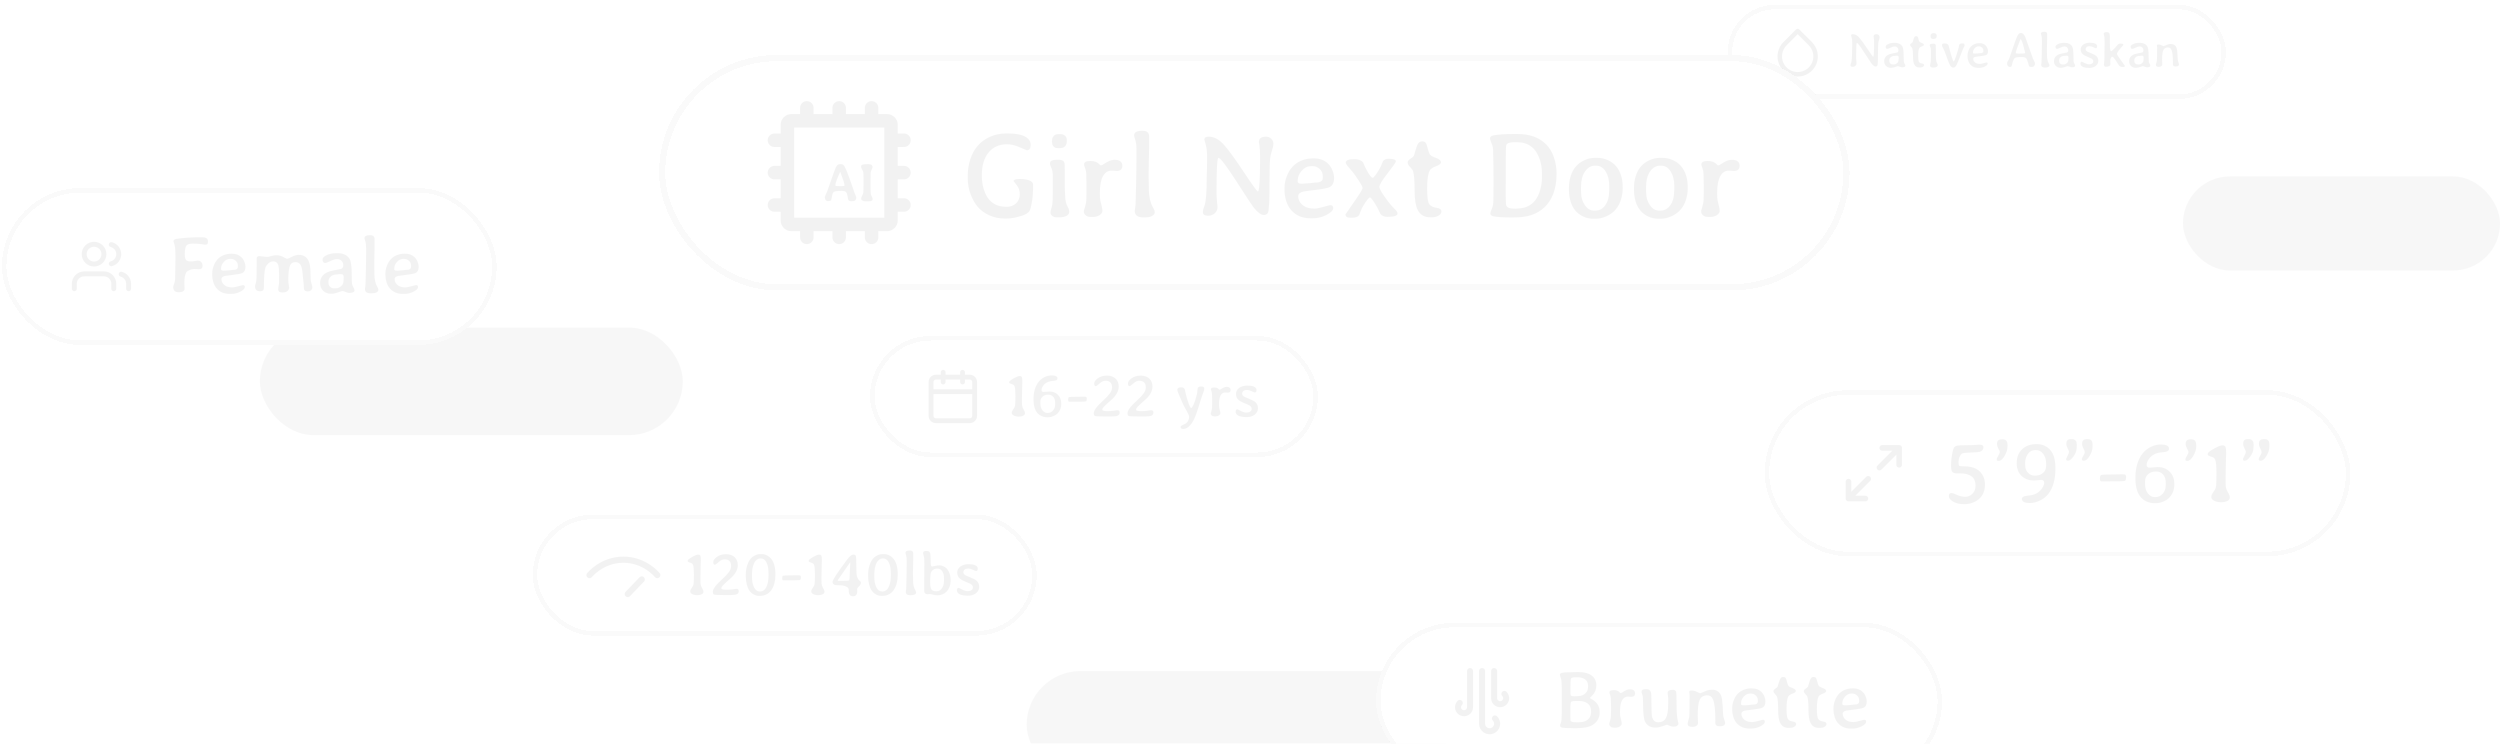 <svg width="558" height="166" viewBox="0 0 558 166" fill="none" xmlns="http://www.w3.org/2000/svg">
<g clip-path="url(#clip0_815_346)">
<g opacity="0.5">
<g opacity="0.6" filter="url(#filter0_f_815_346)">
<rect x="229.155" y="149.782" width="94.391" height="24.005" rx="12.002" fill="black" fill-opacity="0.1"/>
</g>
<g opacity="0.6" filter="url(#filter1_f_815_346)">
<rect x="58.004" y="73.115" width="94.391" height="24.005" rx="12.002" fill="black" fill-opacity="0.1"/>
</g>
<g filter="url(#filter2_d_815_346)">
<rect x="385.639" y="0.082" width="111.2" height="21" rx="10.5" fill="white" shape-rendering="crispEdges"/>
<g opacity="0.1" clip-path="url(#clip1_815_346)">
<path d="M401.239 5.927L404.069 8.757C404.628 9.316 405.01 10.029 405.164 10.805C405.319 11.581 405.24 12.385 404.937 13.116C404.634 13.847 404.122 14.472 403.464 14.912C402.806 15.352 402.032 15.586 401.241 15.586C400.45 15.586 399.677 15.352 399.019 14.912C398.361 14.472 397.848 13.847 397.545 13.116C397.243 12.385 397.164 11.581 397.318 10.805C397.473 10.029 397.854 9.316 398.414 8.757L401.239 5.927Z" stroke="black" stroke-linecap="round" stroke-linejoin="round"/>
</g>
<path opacity="0.1" d="M418.189 7.137C418.189 6.801 418.406 6.633 418.84 6.633C419.04 6.633 419.204 6.699 419.332 6.83C419.459 6.962 419.523 7.113 419.523 7.284C419.523 7.456 419.479 7.665 419.392 7.913C419.304 8.157 419.246 8.425 419.217 8.717C419.188 9.009 419.173 9.526 419.173 10.27L419.168 10.5C419.164 10.653 419.162 11.069 419.162 11.747C419.162 12.421 419.135 12.981 419.08 13.426C419.047 13.706 418.902 13.847 418.643 13.847C418.384 13.847 418.068 13.613 417.697 13.147C417.584 13.005 417.059 12.208 416.122 10.757C415.188 9.306 414.634 8.58 414.459 8.58C414.342 8.58 414.284 9.647 414.284 11.78C414.284 12.013 414.299 12.292 414.328 12.616C414.361 12.937 414.377 13.108 414.377 13.13C414.377 13.353 414.291 13.54 414.12 13.694C413.949 13.843 413.744 13.918 413.508 13.918C413.187 13.918 413.026 13.805 413.026 13.579C413.026 13.44 413.072 13.258 413.163 13.032C413.309 12.667 413.382 11.783 413.382 10.38L413.387 10.144L413.404 9.669C413.411 9.351 413.415 8.961 413.415 8.498C413.415 8.035 413.373 7.654 413.289 7.355C413.205 7.053 413.163 6.9 413.163 6.896C413.163 6.721 413.294 6.633 413.557 6.633C414.078 6.633 414.572 6.909 415.039 7.459C415.505 8.01 416.112 8.852 416.86 9.986C417.611 11.116 418.023 11.681 418.096 11.681C418.231 11.681 418.298 10.657 418.298 8.608C418.298 8.061 418.28 7.682 418.243 7.47C418.207 7.255 418.189 7.144 418.189 7.137ZM422.504 13.393H422.673C423.012 13.393 423.311 13.247 423.57 12.955C423.712 12.795 423.783 12.496 423.783 12.059L423.789 11.987V11.851C423.789 11.577 423.676 11.441 423.45 11.441H423.275L422.99 11.462L422.843 11.479C422.507 11.479 422.232 11.574 422.017 11.763C421.802 11.949 421.694 12.171 421.694 12.43V12.622C421.694 12.819 421.764 12.997 421.902 13.158C422.044 13.315 422.245 13.393 422.504 13.393ZM425.271 13.655C425.271 13.9 425.025 14.022 424.533 14.022C424.445 14.022 424.285 13.978 424.051 13.89C423.822 13.799 423.676 13.754 423.614 13.754C423.555 13.754 423.359 13.818 423.023 13.945C422.688 14.069 422.392 14.131 422.137 14.131H422.011C421.614 14.131 421.271 14.002 420.983 13.743C420.695 13.48 420.551 13.123 420.551 12.671C420.551 11.752 421.133 11.18 422.296 10.954C423.05 10.804 423.441 10.724 423.466 10.713C423.645 10.622 423.734 10.458 423.734 10.221C423.734 9.98 423.658 9.78 423.504 9.619C423.355 9.455 423.149 9.373 422.886 9.373C422.628 9.373 422.321 9.463 421.968 9.641C421.614 9.816 421.372 9.904 421.24 9.904C421.003 9.904 420.885 9.742 420.885 9.417C420.885 9.213 421.071 9.02 421.443 8.837C421.818 8.655 422.245 8.564 422.722 8.564H422.996C423.353 8.564 423.67 8.631 423.947 8.766C424.224 8.901 424.436 9.083 424.582 9.313C424.79 9.638 424.893 10.38 424.893 11.539C424.893 12.195 424.906 12.604 424.932 12.764C424.961 12.924 425.025 13.087 425.123 13.251C425.222 13.411 425.271 13.546 425.271 13.655ZM428.607 14.06H428.399C427.874 14.06 427.497 13.834 427.267 13.382C427.077 13.014 426.983 12.409 426.983 11.566C426.983 10.724 426.937 10.146 426.846 9.833C426.813 9.716 426.722 9.583 426.572 9.433C426.423 9.284 426.348 9.155 426.348 9.045V8.974C426.348 8.879 426.434 8.775 426.605 8.662C426.777 8.549 426.875 8.469 426.9 8.422C426.93 8.371 426.984 8.194 427.065 7.891C427.148 7.585 427.234 7.372 427.322 7.251C427.413 7.127 427.533 7.066 427.683 7.066C427.836 7.066 427.943 7.109 428.005 7.197C428.071 7.284 428.135 7.465 428.197 7.738C428.262 8.012 428.333 8.198 428.41 8.296C428.486 8.391 428.672 8.491 428.968 8.597C429.263 8.702 429.411 8.834 429.411 8.991C429.411 9.129 429.256 9.253 428.946 9.362C428.64 9.472 428.446 9.607 428.366 9.767C428.213 10.077 428.136 10.626 428.136 11.413C428.136 12.201 428.204 12.684 428.339 12.862C428.474 13.037 428.692 13.145 428.995 13.185C429.301 13.225 429.454 13.34 429.454 13.53C429.454 13.675 429.367 13.801 429.192 13.907C429.021 14.009 428.825 14.06 428.607 14.06ZM431.516 6.398H431.697C431.853 6.398 431.988 6.446 432.101 6.54C432.214 6.635 432.271 6.774 432.271 6.956V7.093C432.271 7.242 432.222 7.377 432.123 7.498C432.025 7.614 431.899 7.673 431.746 7.673L431.636 7.689H431.456C431.412 7.678 431.358 7.673 431.292 7.673C431.226 7.673 431.148 7.629 431.057 7.541C430.969 7.45 430.925 7.35 430.925 7.24C430.918 7.211 430.915 7.189 430.915 7.175L430.904 7.066V7.038L430.925 6.863C430.925 6.779 430.973 6.681 431.068 6.568C431.162 6.455 431.312 6.398 431.516 6.398ZM431.604 14.066H431.325C431.172 14.066 431.04 14.022 430.931 13.934C430.822 13.847 430.767 13.752 430.767 13.65C430.767 13.544 430.798 13.393 430.86 13.196C430.922 12.999 430.953 12.824 430.953 12.671L430.964 12.534L430.975 12.25V12.026L430.98 11.878V10.101C430.966 9.904 430.935 9.738 430.887 9.603L430.838 9.499C430.761 9.31 430.723 9.206 430.723 9.187V9.078C430.723 8.867 430.942 8.761 431.379 8.761H431.576C431.842 8.761 432.005 8.865 432.063 9.073C432.078 9.127 432.085 9.446 432.085 10.03V11.271L432.096 11.632L432.118 12.053C432.118 12.487 432.207 12.855 432.386 13.158C432.459 13.282 432.495 13.42 432.495 13.573C432.495 13.723 432.409 13.843 432.238 13.934C432.067 14.022 431.855 14.066 431.604 14.066ZM435.891 14.082C435.625 14.082 435.379 13.845 435.153 13.371C434.93 12.897 434.679 12.254 434.398 11.441C434.121 10.624 433.895 10.07 433.72 9.778C433.545 9.486 433.458 9.264 433.458 9.111C433.458 8.958 433.494 8.85 433.567 8.788C433.643 8.726 433.815 8.695 434.081 8.695C434.508 8.695 434.79 8.85 434.929 9.16C434.961 9.237 435.002 9.402 435.049 9.658C435.096 9.913 435.253 10.485 435.519 11.375C435.789 12.264 435.971 12.709 436.066 12.709C436.179 12.709 436.392 12.215 436.706 11.227C437.019 10.239 437.191 9.636 437.22 9.417C437.249 9.195 437.271 9.065 437.286 9.029C437.369 8.803 437.572 8.69 437.893 8.69H438.002C438.188 8.69 438.314 8.719 438.379 8.777C438.449 8.832 438.483 8.934 438.483 9.083V9.176C438.483 9.271 438.374 9.506 438.155 9.882C438.108 9.962 437.9 10.496 437.532 11.484C437.167 12.469 436.903 13.114 436.739 13.42C436.578 13.726 436.442 13.914 436.329 13.983C436.219 14.049 436.073 14.082 435.891 14.082ZM442 10.861C442.248 10.861 442.423 10.822 442.525 10.746C442.627 10.669 442.678 10.582 442.678 10.483V10.254C442.678 9.991 442.581 9.774 442.388 9.603C442.195 9.432 441.983 9.346 441.754 9.346H441.611C441.28 9.346 440.99 9.486 440.742 9.767C440.494 10.044 440.37 10.349 440.37 10.68V10.773C440.37 10.901 440.487 10.965 440.72 10.965H440.846L440.879 10.959L441.289 10.932L441.562 10.91L441.748 10.888C441.781 10.884 441.825 10.879 441.879 10.872C441.938 10.864 441.978 10.861 442 10.861ZM441.775 14.153H441.535C440.806 14.153 440.221 13.907 439.779 13.415C439.583 13.196 439.429 12.919 439.32 12.584C439.211 12.244 439.156 11.909 439.156 11.577V11.331C439.156 10.999 439.225 10.651 439.364 10.287C439.63 9.576 440.082 9.093 440.72 8.837C441.048 8.702 441.396 8.635 441.765 8.635H441.885C442.395 8.635 442.816 8.79 443.148 9.1C443.338 9.279 443.48 9.494 443.575 9.745C443.673 9.993 443.722 10.217 443.722 10.418C443.722 10.859 443.584 11.147 443.307 11.282C443.117 11.373 442.683 11.459 442.005 11.539C441.331 11.619 440.961 11.668 440.895 11.687C440.578 11.767 440.419 11.909 440.419 12.113C440.419 12.467 440.581 12.762 440.906 12.999C441.143 13.174 441.482 13.262 441.923 13.262C442.091 13.262 442.362 13.209 442.738 13.103C443.114 12.997 443.319 12.944 443.356 12.944C443.546 12.944 443.64 13.03 443.64 13.201C443.64 13.416 443.436 13.63 443.028 13.841C442.623 14.049 442.206 14.153 441.775 14.153ZM451.171 10.959C451.725 10.959 452.002 10.906 452.002 10.801V10.768C452.002 10.731 451.978 10.626 451.931 10.451C451.887 10.272 451.862 10.168 451.854 10.139C451.847 10.106 451.838 10.075 451.827 10.046C451.816 10.013 451.761 9.791 451.663 9.379C451.568 8.963 451.444 8.577 451.291 8.219C451.138 7.862 451.05 7.683 451.029 7.683C451.007 7.683 450.943 7.815 450.837 8.077C450.225 9.608 449.918 10.514 449.918 10.795V10.828C449.918 10.915 450.106 10.959 450.482 10.959H450.848L450.897 10.954L451.078 10.959H451.171ZM454.2 13.141V13.251C454.2 13.459 454.113 13.646 453.938 13.814C453.843 13.905 453.668 13.951 453.413 13.951C453.161 13.951 452.983 13.883 452.877 13.748C452.866 13.734 452.795 13.486 452.664 13.005C452.536 12.523 452.39 12.191 452.226 12.009C452.066 11.823 451.75 11.73 451.28 11.73C450.383 11.73 449.849 11.809 449.678 11.966C449.51 12.119 449.348 12.445 449.191 12.944C449.133 13.127 449.093 13.302 449.071 13.469C449.049 13.637 449.022 13.745 448.989 13.792C448.923 13.89 448.794 13.94 448.6 13.94C448.411 13.94 448.26 13.861 448.147 13.705C448.034 13.544 447.977 13.367 447.977 13.174C447.977 12.977 448.043 12.782 448.174 12.589C448.309 12.392 448.405 12.217 448.464 12.064C448.526 11.907 448.792 11.136 449.262 9.751C449.736 8.365 450.053 7.501 450.214 7.158C450.378 6.816 450.52 6.599 450.64 6.508C450.764 6.413 450.916 6.365 451.094 6.365C451.273 6.365 451.435 6.429 451.581 6.557C451.727 6.685 451.884 6.929 452.051 7.29C452.055 7.301 452.624 8.905 453.758 12.102C453.819 12.277 453.909 12.46 454.025 12.649C454.142 12.839 454.2 13.003 454.2 13.141ZM455.535 6.524C455.535 6.236 455.772 6.092 456.246 6.092H456.344C456.683 6.092 456.875 6.232 456.918 6.513V7.7L456.908 8.11V8.312L456.891 8.936V9.138L456.886 9.248C456.886 9.317 456.886 9.386 456.886 9.455L456.88 9.559C456.88 9.629 456.88 9.698 456.88 9.767L456.875 9.871V10.385L456.891 11.085C456.895 11.151 456.897 11.316 456.897 11.583C456.897 11.849 456.931 12.133 457 12.436C457.073 12.735 457.165 12.974 457.274 13.152C457.383 13.327 457.438 13.477 457.438 13.601C457.438 13.725 457.361 13.834 457.208 13.929C457.059 14.024 456.842 14.071 456.558 14.071H456.366C455.852 14.071 455.595 13.867 455.595 13.459C455.595 13.429 455.61 13.335 455.639 13.174C455.668 13.014 455.684 12.72 455.688 12.294L455.721 10.987L455.726 10.883C455.726 10.813 455.726 10.744 455.726 10.675L455.732 10.467C455.732 10.398 455.732 10.329 455.732 10.259L455.737 10.155C455.737 10.086 455.737 10.017 455.737 9.948L455.743 9.74C455.743 9.67 455.743 9.601 455.743 9.532L455.748 9.324V9.111L455.754 8.903V7.875C455.754 7.459 455.717 7.146 455.644 6.934C455.571 6.723 455.535 6.586 455.535 6.524ZM460.402 13.393H460.572C460.911 13.393 461.21 13.247 461.468 12.955C461.611 12.795 461.682 12.496 461.682 12.059L461.687 11.987V11.851C461.687 11.577 461.574 11.441 461.348 11.441H461.173L460.889 11.462L460.741 11.479C460.406 11.479 460.13 11.574 459.915 11.763C459.7 11.949 459.593 12.171 459.593 12.43V12.622C459.593 12.819 459.662 12.997 459.8 13.158C459.943 13.315 460.143 13.393 460.402 13.393ZM463.169 13.655C463.169 13.9 462.923 14.022 462.431 14.022C462.343 14.022 462.183 13.978 461.95 13.89C461.72 13.799 461.574 13.754 461.512 13.754C461.454 13.754 461.257 13.818 460.922 13.945C460.586 14.069 460.291 14.131 460.036 14.131H459.91C459.512 14.131 459.17 14.002 458.882 13.743C458.594 13.48 458.45 13.123 458.45 12.671C458.45 11.752 459.031 11.18 460.194 10.954C460.949 10.804 461.339 10.724 461.365 10.713C461.543 10.622 461.633 10.458 461.633 10.221C461.633 9.98 461.556 9.78 461.403 9.619C461.253 9.455 461.047 9.373 460.785 9.373C460.526 9.373 460.22 9.463 459.866 9.641C459.512 9.816 459.27 9.904 459.139 9.904C458.902 9.904 458.783 9.742 458.783 9.417C458.783 9.213 458.969 9.02 459.341 8.837C459.717 8.655 460.143 8.564 460.621 8.564H460.894C461.252 8.564 461.569 8.631 461.846 8.766C462.123 8.901 462.334 9.083 462.48 9.313C462.688 9.638 462.792 10.38 462.792 11.539C462.792 12.195 462.805 12.604 462.83 12.764C462.859 12.924 462.923 13.087 463.022 13.251C463.12 13.411 463.169 13.546 463.169 13.655ZM464.886 11.107C464.573 10.83 464.416 10.473 464.416 10.035C464.416 9.594 464.604 9.235 464.979 8.958C465.355 8.677 465.833 8.537 466.412 8.537C466.992 8.537 467.415 8.608 467.681 8.75C467.947 8.888 468.08 9.071 468.08 9.297C468.08 9.607 467.98 9.762 467.779 9.762C467.71 9.762 467.526 9.687 467.227 9.537C466.928 9.388 466.638 9.313 466.358 9.313C466.077 9.313 465.865 9.377 465.723 9.505C465.585 9.632 465.515 9.796 465.515 9.997C465.515 10.197 465.65 10.376 465.92 10.533C466.011 10.587 466.306 10.715 466.806 10.915C467.309 11.112 467.663 11.3 467.867 11.479C468.184 11.759 468.343 12.124 468.343 12.572C468.343 13.021 468.155 13.398 467.779 13.705C467.408 14.007 466.926 14.159 466.336 14.159C465.333 14.159 464.711 13.963 464.471 13.573C464.394 13.449 464.356 13.34 464.356 13.245C464.356 12.928 464.454 12.769 464.651 12.769C464.71 12.769 464.923 12.868 465.291 13.065C465.663 13.258 465.993 13.355 466.281 13.355C466.573 13.355 466.802 13.293 466.97 13.169C467.138 13.045 467.222 12.877 467.222 12.665C467.222 12.45 467.089 12.254 466.822 12.075C466.713 12.002 466.412 11.867 465.92 11.67C465.428 11.47 465.083 11.282 464.886 11.107ZM471.247 10.407C471.338 10.407 471.629 10.148 472.122 9.63C472.256 9.488 472.386 9.339 472.51 9.182C472.634 9.025 472.747 8.912 472.849 8.843C472.951 8.77 473.104 8.733 473.308 8.733C473.724 8.733 473.932 8.825 473.932 9.007C473.932 9.043 473.693 9.337 473.215 9.887C472.741 10.434 472.504 10.822 472.504 11.052C472.504 11.165 472.802 11.636 473.396 12.463C473.994 13.291 474.293 13.708 474.293 13.716C474.293 13.872 474.13 13.951 473.806 13.951C473.481 13.951 473.221 13.867 473.024 13.699C472.998 13.677 472.774 13.335 472.351 12.671C471.932 12.007 471.635 11.676 471.46 11.676C471.332 11.676 471.225 11.772 471.137 11.966C471.05 12.155 471.006 12.392 471.006 12.676L471.028 12.966C471.039 13.112 471.044 13.207 471.044 13.251C471.044 13.684 470.712 13.901 470.049 13.901C469.75 13.901 469.6 13.714 469.6 13.338L469.617 13.207C469.683 12.667 469.715 12.162 469.715 11.692V10.806L469.721 10.62C469.724 10.496 469.726 10.372 469.726 10.248L469.737 9.876C469.737 9.752 469.737 9.629 469.737 9.505L469.748 8.766C469.748 7.968 469.734 7.479 469.704 7.301C469.675 7.118 469.642 6.963 469.606 6.836C469.573 6.705 469.557 6.624 469.557 6.595V6.464C469.557 6.395 469.61 6.329 469.715 6.267C469.821 6.205 469.965 6.174 470.147 6.174H470.295C470.565 6.174 470.743 6.283 470.831 6.502C470.897 6.666 470.929 7.04 470.929 7.623V8.772L470.94 9.461C470.94 10.091 471.042 10.407 471.247 10.407ZM477.18 13.393H477.35C477.689 13.393 477.988 13.247 478.247 12.955C478.389 12.795 478.46 12.496 478.46 12.059L478.465 11.987V11.851C478.465 11.577 478.352 11.441 478.126 11.441H477.951L477.667 11.462L477.519 11.479C477.184 11.479 476.909 11.574 476.693 11.763C476.478 11.949 476.371 12.171 476.371 12.43V12.622C476.371 12.819 476.44 12.997 476.579 13.158C476.721 13.315 476.921 13.393 477.18 13.393ZM479.947 13.655C479.947 13.9 479.701 14.022 479.209 14.022C479.122 14.022 478.961 13.978 478.728 13.89C478.498 13.799 478.352 13.754 478.29 13.754C478.232 13.754 478.035 13.818 477.7 13.945C477.364 14.069 477.069 14.131 476.814 14.131H476.688C476.291 14.131 475.948 14.002 475.66 13.743C475.372 13.48 475.228 13.123 475.228 12.671C475.228 11.752 475.809 11.18 476.972 10.954C477.727 10.804 478.117 10.724 478.143 10.713C478.321 10.622 478.411 10.458 478.411 10.221C478.411 9.98 478.334 9.78 478.181 9.619C478.031 9.455 477.825 9.373 477.563 9.373C477.304 9.373 476.998 9.463 476.644 9.641C476.291 9.816 476.048 9.904 475.917 9.904C475.68 9.904 475.561 9.742 475.561 9.417C475.561 9.213 475.747 9.02 476.119 8.837C476.495 8.655 476.921 8.564 477.399 8.564H477.672C478.03 8.564 478.347 8.631 478.624 8.766C478.901 8.901 479.112 9.083 479.258 9.313C479.466 9.638 479.57 10.38 479.57 11.539C479.57 12.195 479.583 12.604 479.608 12.764C479.637 12.924 479.701 13.087 479.8 13.251C479.898 13.411 479.947 13.546 479.947 13.655ZM481.845 13.923C481.841 13.923 481.836 13.923 481.829 13.923C481.409 13.923 481.2 13.779 481.2 13.491C481.2 13.353 481.236 13.181 481.309 12.977C481.382 12.773 481.424 12.567 481.435 12.359C481.446 12.148 481.451 11.825 481.451 11.391V10.369L481.462 10.084C481.47 9.895 481.473 9.76 481.473 9.68L481.418 9.116C481.418 8.989 481.531 8.925 481.758 8.925C481.987 8.925 482.222 8.987 482.463 9.111C482.704 9.235 482.851 9.297 482.906 9.297C482.964 9.297 483.072 9.26 483.229 9.187C483.389 9.114 483.577 9.036 483.792 8.952C484.011 8.865 484.235 8.821 484.465 8.821H484.607C484.88 8.821 485.123 8.896 485.334 9.045C485.549 9.191 485.704 9.395 485.799 9.658C485.897 9.917 485.967 10.394 486.007 11.091L486.023 11.391L486.034 11.692C486.045 11.867 486.058 12.057 486.072 12.261C486.087 12.465 486.136 12.68 486.22 12.906C486.304 13.129 486.346 13.278 486.346 13.355C486.346 13.679 486.098 13.841 485.602 13.841C485.391 13.841 485.236 13.799 485.137 13.716C485.039 13.628 484.99 13.482 484.99 13.278L485 13.076C485 11.657 484.898 10.691 484.694 10.177C484.534 9.78 484.251 9.581 483.847 9.581C483.653 9.581 483.464 9.63 483.278 9.729C483.096 9.824 482.953 9.979 482.851 10.194C482.669 10.576 482.578 11.313 482.578 12.403L482.622 13.393C482.622 13.55 482.547 13.677 482.397 13.776C482.248 13.874 482.064 13.923 481.845 13.923Z" fill="black"/>
<rect x="386.139" y="0.582" width="110.2" height="20" rx="10" stroke="#292929" stroke-opacity="0.05" shape-rendering="crispEdges"/>
</g>
<g filter="url(#filter3_d_815_346)">
<rect x="118.895" y="113.861" width="112.5" height="27" rx="13.5" fill="white" shape-rendering="crispEdges"/>
<g opacity="0.1" clip-path="url(#clip2_815_346)">
<path d="M131.582 127.361C131.582 127.361 134.332 123.924 139.145 123.924C143.957 123.924 146.707 127.361 146.707 127.361" stroke="black" stroke-width="1.375" stroke-linecap="round" stroke-linejoin="round"/>
<line x1="143.239" y1="128.333" x2="140.117" y2="131.587" stroke="black" stroke-width="1.375" stroke-linecap="round" stroke-linejoin="round"/>
</g>
<path opacity="0.1" d="M153.488 124.253V124.177C153.488 124.009 153.673 123.811 154.042 123.583C154.899 123.059 155.471 122.797 155.758 122.797H155.867C156.095 122.797 156.245 122.879 156.318 123.043C156.391 123.207 156.428 123.542 156.428 124.048L156.414 124.444C156.405 124.622 156.4 124.713 156.4 124.717L156.353 126.925V127.206L156.339 127.766C156.339 127.766 156.339 128.017 156.339 128.518C156.339 128.928 156.343 129.174 156.353 129.257C156.394 129.621 156.512 129.961 156.708 130.275C156.909 130.585 157.009 130.856 157.009 131.089C157.009 131.316 156.881 131.499 156.626 131.635C156.375 131.772 156.054 131.841 155.662 131.841H155.532C155.081 131.841 154.687 131.729 154.35 131.506C154.158 131.378 154.062 131.207 154.062 130.993C154.062 130.779 154.167 130.53 154.377 130.248C154.591 129.965 154.728 129.699 154.787 129.448C154.851 129.193 154.883 128.486 154.883 127.329C154.883 126.167 154.817 125.417 154.685 125.08C154.598 124.856 154.425 124.708 154.165 124.635C153.714 124.508 153.488 124.38 153.488 124.253ZM163.188 125.353C163.188 124.346 162.694 123.842 161.705 123.842C161.313 123.842 160.928 124.007 160.55 124.335C160.003 124.809 159.675 125.046 159.565 125.046C159.324 125.046 159.203 124.85 159.203 124.458C159.203 124.061 159.481 123.669 160.037 123.282C160.593 122.895 161.236 122.701 161.965 122.701H162.184C162.535 122.701 162.879 122.767 163.216 122.899C163.558 123.031 163.836 123.211 164.05 123.439C164.465 123.877 164.672 124.437 164.672 125.121C164.672 126.123 164.166 127.083 163.154 127.999C162.844 128.281 162.523 128.568 162.19 128.86C161.858 129.152 161.577 129.416 161.35 129.653C161.126 129.885 161.015 130.106 161.015 130.316C161.015 130.526 161.407 130.631 162.19 130.631C162.632 130.631 163.029 130.608 163.38 130.562L163.742 130.508L163.913 130.473C164.109 130.441 164.264 130.425 164.378 130.425C164.715 130.425 164.884 130.594 164.884 130.931C164.884 131.264 164.745 131.496 164.467 131.629C164.193 131.756 163.688 131.82 162.949 131.82H161.657L161.445 131.813C160.265 131.813 159.579 131.779 159.388 131.711C159.201 131.638 159.107 131.428 159.107 131.082C159.107 130.731 159.331 130.275 159.777 129.715C160.046 129.377 160.509 128.908 161.165 128.306C161.826 127.705 162.327 127.176 162.669 126.72C163.015 126.26 163.188 125.804 163.188 125.353ZM167.844 127.158V127.794C167.844 128.691 167.994 129.455 168.295 130.084C168.596 130.708 169.033 131.022 169.607 131.027H169.703C169.958 131.027 170.204 130.945 170.441 130.781C170.678 130.612 170.872 130.38 171.022 130.084C171.364 129.4 171.535 128.541 171.535 127.507V126.966C171.535 125.955 171.385 125.148 171.084 124.547C170.783 123.945 170.362 123.644 169.819 123.644H169.73C169.43 123.644 169.156 123.742 168.91 123.938C168.664 124.13 168.475 124.364 168.343 124.642C168.01 125.34 167.844 126.178 167.844 127.158ZM169.655 122.68H170.059C170.455 122.68 170.847 122.783 171.234 122.988C172.46 123.635 173.073 125.036 173.073 127.192L173.066 127.336C173.066 128.721 172.763 129.849 172.157 130.719C171.866 131.134 171.501 131.451 171.063 131.67C170.626 131.888 170.166 131.998 169.683 131.998H169.416C169.006 131.998 168.612 131.893 168.233 131.683C167.459 131.259 166.946 130.535 166.695 129.509C166.54 128.89 166.463 128.27 166.463 127.65V127.219C166.463 126.536 166.554 125.898 166.736 125.305C166.919 124.708 167.144 124.23 167.413 123.87C167.687 123.51 168.026 123.223 168.432 123.008C168.842 122.79 169.25 122.68 169.655 122.68ZM174.892 128.532C174.691 128.532 174.591 128.416 174.591 128.183V128.026C174.591 127.721 174.661 127.545 174.803 127.5C174.944 127.45 175.596 127.424 176.758 127.424L178.098 127.404H178.351C178.615 127.404 178.747 127.522 178.747 127.759V127.91C178.738 127.974 178.733 128.024 178.733 128.06C178.733 128.288 178.647 128.423 178.474 128.464C178.305 128.5 177.672 128.518 176.573 128.518H176.266L176.115 128.525H175.808L175.603 128.532H174.892ZM180.504 124.253V124.177C180.504 124.009 180.688 123.811 181.058 123.583C181.914 123.059 182.486 122.797 182.773 122.797H182.883C183.111 122.797 183.261 122.879 183.334 123.043C183.407 123.207 183.443 123.542 183.443 124.048L183.43 124.444C183.421 124.622 183.416 124.713 183.416 124.717L183.368 126.925V127.206L183.354 127.766C183.354 127.766 183.354 128.017 183.354 128.518C183.354 128.928 183.359 129.174 183.368 129.257C183.409 129.621 183.528 129.961 183.724 130.275C183.924 130.585 184.024 130.856 184.024 131.089C184.024 131.316 183.897 131.499 183.642 131.635C183.391 131.772 183.07 131.841 182.678 131.841H182.548C182.097 131.841 181.702 131.729 181.365 131.506C181.174 131.378 181.078 131.207 181.078 130.993C181.078 130.779 181.183 130.53 181.393 130.248C181.607 129.965 181.743 129.699 181.803 129.448C181.867 129.193 181.898 128.486 181.898 127.329C181.898 126.167 181.832 125.417 181.7 125.08C181.614 124.856 181.44 124.708 181.181 124.635C180.729 124.508 180.504 124.38 180.504 124.253ZM189.773 124.588C189.773 124.537 189.764 124.512 189.746 124.512C189.728 124.512 189.498 124.845 189.056 125.51C188.614 126.171 188.153 126.837 187.675 127.507C187.196 128.176 186.957 128.536 186.957 128.587C186.957 128.632 187.035 128.655 187.189 128.655H187.518L187.572 128.648H188.146C188.935 128.648 189.375 128.623 189.466 128.573C189.562 128.523 189.609 128.382 189.609 128.149C189.618 128.067 189.623 128.008 189.623 127.971L189.644 127.602V127.472L189.671 126.98C189.671 126.916 189.671 126.853 189.671 126.789L189.732 125.62V125.504L189.76 125.032L189.773 124.745V124.588ZM190.409 132.087C190.076 132.087 189.83 131.982 189.671 131.772C189.516 131.563 189.438 131.207 189.438 130.706C189.438 130.391 189.295 130.154 189.008 129.995C188.575 129.753 188.055 129.633 187.449 129.633L187.299 129.626C187.199 129.621 187.025 129.619 186.779 129.619C186.533 129.619 186.337 129.576 186.191 129.489C185.95 129.348 185.829 129.143 185.829 128.874C185.829 128.45 186.914 126.791 189.083 123.897C189.639 123.159 190.083 122.79 190.416 122.79C190.749 122.79 190.956 122.892 191.038 123.097C191.097 123.243 191.127 123.952 191.127 125.223C191.127 126.495 191.175 127.299 191.271 127.636C191.371 127.969 191.512 128.245 191.694 128.464C191.74 128.518 191.826 128.6 191.954 128.71C192.082 128.814 192.146 128.906 192.146 128.983V129.051C192.146 129.339 192.004 129.617 191.722 129.885C191.444 130.154 191.305 130.337 191.305 130.432L191.339 130.918C191.339 131.697 191.029 132.087 190.409 132.087ZM195.146 127.158V127.794C195.146 128.691 195.297 129.455 195.598 130.084C195.898 130.708 196.336 131.022 196.91 131.027H197.006C197.261 131.027 197.507 130.945 197.744 130.781C197.981 130.612 198.175 130.38 198.325 130.084C198.667 129.4 198.838 128.541 198.838 127.507V126.966C198.838 125.955 198.688 125.148 198.387 124.547C198.086 123.945 197.664 123.644 197.122 123.644H197.033C196.732 123.644 196.459 123.742 196.213 123.938C195.967 124.13 195.778 124.364 195.646 124.642C195.313 125.34 195.146 126.178 195.146 127.158ZM196.958 122.68H197.361C197.758 122.68 198.15 122.783 198.537 122.988C199.763 123.635 200.376 125.036 200.376 127.192L200.369 127.336C200.369 128.721 200.066 129.849 199.46 130.719C199.168 131.134 198.804 131.451 198.366 131.67C197.929 131.888 197.468 131.998 196.985 131.998H196.719C196.309 131.998 195.914 131.893 195.536 131.683C194.761 131.259 194.249 130.535 193.998 129.509C193.843 128.89 193.766 128.27 193.766 127.65V127.219C193.766 126.536 193.857 125.898 194.039 125.305C194.221 124.708 194.447 124.23 194.716 123.87C194.989 123.51 195.329 123.223 195.734 123.008C196.145 122.79 196.552 122.68 196.958 122.68ZM202.099 122.414C202.099 122.054 202.395 121.874 202.987 121.874H203.11C203.534 121.874 203.773 122.049 203.828 122.4V123.883L203.814 124.396V124.649L203.794 125.428V125.681L203.787 125.818C203.787 125.905 203.787 125.991 203.787 126.078L203.78 126.208C203.78 126.294 203.78 126.381 203.78 126.467L203.773 126.597V127.24L203.794 128.115C203.799 128.197 203.801 128.404 203.801 128.737C203.801 129.07 203.844 129.425 203.931 129.803C204.022 130.177 204.136 130.476 204.272 130.699C204.409 130.918 204.478 131.105 204.478 131.259C204.478 131.414 204.382 131.551 204.19 131.67C204.004 131.788 203.732 131.847 203.377 131.847H203.138C202.495 131.847 202.174 131.592 202.174 131.082C202.174 131.045 202.192 130.927 202.229 130.726C202.265 130.526 202.285 130.159 202.29 129.626L202.331 127.992L202.338 127.862C202.338 127.775 202.338 127.689 202.338 127.602L202.345 127.342C202.345 127.256 202.345 127.169 202.345 127.083L202.352 126.953C202.352 126.866 202.352 126.78 202.352 126.693L202.358 126.433C202.358 126.347 202.358 126.26 202.358 126.174L202.365 125.914V125.647L202.372 125.387V124.102C202.372 123.583 202.326 123.191 202.235 122.926C202.144 122.662 202.099 122.491 202.099 122.414ZM208.866 130.972H209.071C209.527 130.972 209.912 130.756 210.227 130.323C210.546 129.89 210.705 129.293 210.705 128.532V128.067C210.705 127.411 210.571 126.889 210.302 126.502C210.037 126.11 209.709 125.914 209.317 125.914H209.119C208.659 125.914 208.278 126.101 207.978 126.474C207.768 126.739 207.663 127.121 207.663 127.623C207.649 127.759 207.643 127.853 207.643 127.903L207.629 128.04L207.622 128.183V128.327L207.615 128.546V129.045C207.615 129.797 207.713 130.307 207.909 130.576C208.105 130.84 208.424 130.972 208.866 130.972ZM206.282 130.036V128.819L206.289 128.655V127.862L206.296 127.698V127.377L206.303 127.062C206.303 126.743 206.303 126.422 206.303 126.098L206.31 125.77V125.449L206.316 125.128V124.806C206.316 124.164 206.305 123.754 206.282 123.576C206.264 123.394 206.218 123.195 206.146 122.981C206.077 122.762 206.043 122.621 206.043 122.557V122.427C206.043 122.127 206.246 121.976 206.651 121.976H206.788C207.189 121.976 207.444 122.095 207.554 122.332C207.663 122.564 207.718 123.038 207.718 123.754C207.718 124.469 207.741 124.929 207.786 125.134C207.832 125.34 207.927 125.442 208.073 125.442C208.178 125.442 208.395 125.401 208.723 125.319C209.051 125.232 209.379 125.189 209.707 125.189C210.035 125.189 210.37 125.28 210.712 125.463C211.058 125.64 211.341 125.896 211.56 126.228C211.974 126.853 212.182 127.593 212.182 128.45L212.175 128.614V128.778C212.175 129.211 212.09 129.63 211.922 130.036C211.58 130.852 211.045 131.398 210.315 131.676C209.978 131.804 209.63 131.868 209.27 131.868H209.119C208.855 131.868 208.559 131.82 208.23 131.724C207.902 131.629 207.652 131.581 207.479 131.581L207.021 131.635C206.624 131.635 206.382 131.449 206.296 131.075C206.287 131.034 206.282 130.688 206.282 130.036ZM214.239 128.142C213.847 127.796 213.651 127.349 213.651 126.802C213.651 126.251 213.886 125.802 214.355 125.456C214.825 125.105 215.422 124.929 216.146 124.929C216.871 124.929 217.4 125.018 217.732 125.196C218.065 125.369 218.231 125.597 218.231 125.88C218.231 126.267 218.106 126.461 217.855 126.461C217.769 126.461 217.539 126.367 217.165 126.18C216.791 125.994 216.429 125.9 216.078 125.9C215.727 125.9 215.463 125.98 215.285 126.139C215.112 126.299 215.025 126.504 215.025 126.755C215.025 127.005 215.194 127.229 215.531 127.424C215.645 127.493 216.014 127.652 216.639 127.903C217.268 128.149 217.71 128.384 217.965 128.607C218.361 128.958 218.56 129.414 218.56 129.974C218.56 130.535 218.325 131.007 217.855 131.389C217.391 131.768 216.789 131.957 216.051 131.957C214.798 131.957 214.021 131.713 213.72 131.225C213.624 131.07 213.576 130.934 213.576 130.815C213.576 130.419 213.699 130.22 213.945 130.22C214.018 130.22 214.285 130.343 214.745 130.59C215.21 130.831 215.622 130.952 215.982 130.952C216.347 130.952 216.634 130.874 216.844 130.719C217.053 130.564 217.158 130.355 217.158 130.091C217.158 129.822 216.992 129.576 216.659 129.352C216.522 129.261 216.146 129.092 215.531 128.846C214.916 128.596 214.485 128.361 214.239 128.142Z" fill="black"/>
<rect x="119.395" y="114.361" width="111.5" height="26" rx="13" stroke="#292929" stroke-opacity="0.05" shape-rendering="crispEdges"/>
</g>
<g filter="url(#filter4_d_815_346)">
<rect x="307.139" y="138" width="126.327" height="35" rx="17.5" fill="white" shape-rendering="crispEdges"/>
<g opacity="0.1">
<path d="M335.78 153.882C335.937 154.038 336.053 154.231 336.118 154.442C336.183 154.654 336.194 154.879 336.151 155.096C336.108 155.313 336.012 155.516 335.872 155.687C335.732 155.859 335.551 155.992 335.346 156.077C335.142 156.162 334.919 156.194 334.699 156.172C334.479 156.15 334.267 156.074 334.084 155.951C333.9 155.827 333.749 155.66 333.646 155.465C333.542 155.269 333.488 155.051 333.489 154.83V148.782M325.822 155.898C325.665 156.054 325.549 156.247 325.484 156.458C325.419 156.67 325.408 156.894 325.451 157.112C325.494 157.329 325.59 157.532 325.73 157.703C325.871 157.875 326.051 158.008 326.256 158.093C326.46 158.178 326.683 158.21 326.903 158.188C327.123 158.166 327.335 158.09 327.519 157.967C327.703 157.843 327.853 157.676 327.957 157.481C328.06 157.285 328.114 157.067 328.113 156.845V148.782M333.67 159.352C333.865 159.547 334.009 159.788 334.089 160.052C334.169 160.316 334.182 160.596 334.128 160.867C334.074 161.137 333.955 161.391 333.779 161.604C333.604 161.817 333.379 161.984 333.124 162.09C332.869 162.196 332.592 162.237 332.317 162.21C332.043 162.183 331.779 162.089 331.549 161.936C331.319 161.783 331.131 161.575 331.001 161.332C330.87 161.089 330.802 160.817 330.801 160.541L330.801 148.782" stroke="black" stroke-width="1.344" stroke-linecap="round" stroke-linejoin="round"/>
</g>
<path opacity="0.1" d="M350.518 153.644C350.518 154 350.574 154.216 350.687 154.293C350.8 154.37 351.031 154.408 351.38 154.408H351.593L351.665 154.4L351.949 154.391L352.384 154.355C352.965 154.355 353.486 154.124 353.948 153.662C354.286 153.324 354.455 152.853 354.455 152.249V152.08C354.455 151.446 354.242 150.969 353.815 150.649C353.389 150.329 352.811 150.169 352.082 150.169H351.718C351.102 150.169 350.749 150.252 350.66 150.418C350.571 150.584 350.527 151.262 350.527 152.453V152.604L350.518 152.907V153.644ZM350.518 159.243C350.518 159.243 350.524 159.412 350.536 159.749C350.536 160.057 350.93 160.211 351.718 160.211H352.402C353.261 160.211 353.928 160.01 354.402 159.607C354.882 159.198 355.121 158.665 355.121 158.008V157.643C355.121 156.956 354.876 156.42 354.384 156.035C353.892 155.65 353.267 155.457 352.509 155.457H351.673C351.223 155.457 350.921 155.501 350.767 155.59C350.619 155.679 350.545 155.866 350.545 156.15C350.521 156.363 350.509 156.512 350.509 156.595V156.808L350.5 157.057V158.834L350.509 158.914L350.518 159.243ZM352.287 149.005C353.608 149.005 354.606 149.269 355.281 149.796C355.963 150.318 356.303 151.04 356.303 151.965C356.303 152.883 355.989 153.647 355.361 154.257C355.024 154.583 354.855 154.761 354.855 154.791C354.855 154.814 354.926 154.868 355.068 154.95L355.237 155.039C355.788 155.324 356.226 155.706 356.552 156.186C356.878 156.66 357.041 157.217 357.041 157.856V158.079C357.035 158.665 356.896 159.189 356.623 159.652C356.114 160.511 355.27 161.07 354.091 161.331C353.492 161.461 352.772 161.527 351.931 161.527H351.087L350.874 161.518C349.689 161.518 348.945 161.479 348.643 161.402C348.353 161.325 348.208 161.156 348.208 160.896C348.208 160.813 348.27 160.611 348.394 160.291C348.519 159.971 348.581 159.314 348.581 158.319V152.373C348.581 151.384 348.513 150.706 348.376 150.338C348.246 149.965 348.181 149.761 348.181 149.725V149.592C348.181 149.396 348.32 149.26 348.599 149.183C348.883 149.1 349.401 149.059 350.154 149.059L350.367 149.05C350.509 149.044 350.649 149.041 350.785 149.041L351.211 149.023L352.287 149.005ZM363.342 154.479C362.785 154.479 362.352 154.758 362.044 155.315C361.736 155.866 361.582 156.71 361.582 157.848C361.582 158.351 361.603 158.71 361.644 158.923C361.686 159.13 361.748 159.391 361.831 159.705C361.92 160.013 361.964 160.283 361.964 160.514C361.964 160.739 361.828 160.946 361.555 161.136C361.283 161.325 360.927 161.42 360.489 161.42L360.338 161.411H360.178C359.894 161.411 359.657 161.331 359.467 161.171C359.283 161.011 359.192 160.831 359.192 160.629V160.487C359.192 160.445 359.248 160.25 359.36 159.9C359.473 159.551 359.538 159.213 359.556 158.887C359.574 158.561 359.583 158.123 359.583 157.572V156.586L359.574 156.426C359.574 156.319 359.574 156.212 359.574 156.106L359.556 155.626C359.55 155.519 359.547 155.312 359.547 155.004C359.547 154.69 359.491 154.394 359.378 154.115C359.272 153.831 359.218 153.647 359.218 153.564C359.218 153.209 359.529 153.031 360.151 153.031C360.773 153.031 361.224 153.2 361.502 153.537C361.585 153.638 361.671 153.689 361.76 153.689C361.855 153.689 362.009 153.615 362.222 153.466C362.814 153.064 363.312 152.862 363.715 152.862H363.857C364.213 152.862 364.482 152.942 364.666 153.102C364.855 153.262 364.95 153.475 364.95 153.742C364.95 154.269 364.657 154.533 364.07 154.533C363.839 154.497 363.596 154.479 363.342 154.479ZM368.487 153.529C368.564 153.783 368.603 154.705 368.603 156.292C368.603 157.88 368.662 158.84 368.78 159.172C369.029 159.871 369.474 160.22 370.113 160.22C370.895 160.22 371.461 159.918 371.811 159.314C372.16 158.704 372.335 157.67 372.335 156.212L372.353 155.733V155.262C372.353 154.942 372.329 154.616 372.282 154.284C372.24 153.952 372.22 153.769 372.22 153.733C372.22 153.455 372.317 153.259 372.513 153.146C372.708 153.028 372.996 152.969 373.375 152.969C373.754 152.969 373.997 153.111 374.104 153.395C374.175 153.585 374.21 154.527 374.21 156.221C374.21 157.91 374.302 159.133 374.486 159.892C374.569 160.217 374.61 160.386 374.61 160.398V160.567C374.61 160.721 374.518 160.863 374.335 160.993C374.157 161.124 373.902 161.189 373.57 161.189C373.239 161.189 372.919 161.118 372.611 160.976C372.302 160.828 372.113 160.754 372.042 160.754C371.977 160.754 371.666 160.86 371.109 161.073C370.552 161.287 370.057 161.393 369.625 161.393H369.394C368.92 161.393 368.49 161.287 368.105 161.073C367.72 160.854 367.421 160.543 367.207 160.14C366.893 159.542 366.736 158.271 366.736 156.328C366.736 155.196 366.698 154.497 366.621 154.231C366.615 154.207 366.576 154.1 366.505 153.911C366.434 153.721 366.399 153.588 366.399 153.511V153.315C366.399 152.989 366.707 152.827 367.323 152.827H367.536C368.028 152.827 368.345 153.061 368.487 153.529ZM377.738 161.242C377.732 161.242 377.723 161.242 377.712 161.242C377.03 161.242 376.69 161.008 376.69 160.54C376.69 160.315 376.749 160.037 376.867 159.705C376.986 159.373 377.054 159.038 377.072 158.701C377.089 158.357 377.098 157.833 377.098 157.128V155.466L377.116 155.004C377.128 154.696 377.134 154.477 377.134 154.346L377.045 153.431C377.045 153.224 377.229 153.12 377.596 153.12C377.969 153.12 378.351 153.221 378.742 153.422C379.133 153.623 379.373 153.724 379.462 153.724C379.557 153.724 379.732 153.665 379.987 153.546C380.247 153.428 380.552 153.301 380.902 153.164C381.257 153.022 381.622 152.951 381.995 152.951H382.226C382.67 152.951 383.064 153.072 383.408 153.315C383.757 153.552 384.009 153.884 384.163 154.311C384.323 154.731 384.436 155.507 384.501 156.639L384.528 157.128L384.545 157.617C384.563 157.901 384.584 158.209 384.608 158.541C384.631 158.872 384.711 159.222 384.848 159.589C384.984 159.951 385.052 160.194 385.052 160.318C385.052 160.845 384.649 161.109 383.843 161.109C383.5 161.109 383.248 161.041 383.088 160.905C382.928 160.762 382.848 160.525 382.848 160.194L382.866 159.865C382.866 157.56 382.7 155.99 382.368 155.155C382.107 154.509 381.648 154.186 380.991 154.186C380.677 154.186 380.369 154.266 380.067 154.426C379.77 154.58 379.539 154.832 379.373 155.182C379.077 155.804 378.929 157 378.929 158.772L379 160.38C379 160.635 378.879 160.842 378.636 161.002C378.393 161.162 378.094 161.242 377.738 161.242ZM391.246 156.266C391.649 156.266 391.933 156.204 392.099 156.079C392.265 155.955 392.348 155.812 392.348 155.653V155.279C392.348 154.853 392.191 154.5 391.877 154.222C391.563 153.943 391.219 153.804 390.846 153.804H390.615C390.076 153.804 389.605 154.032 389.202 154.488C388.799 154.939 388.598 155.433 388.598 155.972V156.124C388.598 156.331 388.787 156.435 389.167 156.435H389.371L389.424 156.426L390.091 156.381L390.535 156.346L390.837 156.31C390.891 156.304 390.962 156.295 391.05 156.283C391.145 156.272 391.21 156.266 391.246 156.266ZM390.882 161.616H390.491C389.306 161.616 388.355 161.216 387.638 160.416C387.318 160.06 387.069 159.61 386.892 159.065C386.714 158.514 386.625 157.969 386.625 157.43V157.03C386.625 156.491 386.737 155.925 386.963 155.333C387.395 154.177 388.13 153.392 389.167 152.978C389.7 152.758 390.265 152.649 390.864 152.649H391.059C391.889 152.649 392.573 152.901 393.112 153.404C393.42 153.694 393.651 154.044 393.805 154.453C393.965 154.856 394.045 155.22 394.045 155.546C394.045 156.263 393.82 156.731 393.37 156.95C393.062 157.098 392.357 157.237 391.255 157.368C390.159 157.498 389.558 157.578 389.451 157.608C388.935 157.738 388.678 157.969 388.678 158.301C388.678 158.875 388.941 159.355 389.469 159.74C389.854 160.025 390.405 160.167 391.122 160.167C391.394 160.167 391.835 160.081 392.446 159.909C393.056 159.737 393.391 159.652 393.45 159.652C393.758 159.652 393.912 159.791 393.912 160.069C393.912 160.419 393.58 160.765 392.917 161.109C392.259 161.447 391.581 161.616 390.882 161.616ZM399.52 161.464H399.182C398.329 161.464 397.716 161.097 397.342 160.362C397.034 159.764 396.88 158.781 396.88 157.412C396.88 156.044 396.806 155.105 396.658 154.595C396.605 154.405 396.457 154.189 396.214 153.946C395.971 153.703 395.849 153.493 395.849 153.315V153.2C395.849 153.046 395.989 152.877 396.267 152.693C396.545 152.51 396.705 152.379 396.747 152.302C396.794 152.219 396.883 151.932 397.013 151.44C397.15 150.943 397.289 150.596 397.431 150.4C397.579 150.199 397.775 150.098 398.018 150.098C398.267 150.098 398.441 150.169 398.542 150.312C398.649 150.454 398.752 150.747 398.853 151.191C398.96 151.636 399.075 151.938 399.2 152.098C399.324 152.252 399.626 152.415 400.106 152.587C400.586 152.758 400.826 152.972 400.826 153.226C400.826 153.452 400.574 153.653 400.071 153.831C399.573 154.008 399.259 154.228 399.129 154.488C398.88 154.992 398.755 155.884 398.755 157.163C398.755 158.443 398.865 159.228 399.084 159.518C399.303 159.803 399.659 159.977 400.15 160.043C400.648 160.108 400.897 160.294 400.897 160.602C400.897 160.839 400.755 161.044 400.47 161.216C400.192 161.382 399.875 161.464 399.52 161.464ZM406.291 161.464H405.954C405.1 161.464 404.487 161.097 404.114 160.362C403.806 159.764 403.652 158.781 403.652 157.412C403.652 156.044 403.578 155.105 403.43 154.595C403.376 154.405 403.228 154.189 402.985 153.946C402.742 153.703 402.621 153.493 402.621 153.315V153.2C402.621 153.046 402.76 152.877 403.039 152.693C403.317 152.51 403.477 152.379 403.519 152.302C403.566 152.219 403.655 151.932 403.785 151.44C403.921 150.943 404.061 150.596 404.203 150.4C404.351 150.199 404.546 150.098 404.789 150.098C405.038 150.098 405.213 150.169 405.314 150.312C405.42 150.454 405.524 150.747 405.625 151.191C405.731 151.636 405.847 151.938 405.971 152.098C406.096 152.252 406.398 152.415 406.878 152.587C407.358 152.758 407.598 152.972 407.598 153.226C407.598 153.452 407.346 153.653 406.842 153.831C406.345 154.008 406.031 154.228 405.9 154.488C405.651 154.992 405.527 155.884 405.527 157.163C405.527 158.443 405.637 159.228 405.856 159.518C406.075 159.803 406.43 159.977 406.922 160.043C407.42 160.108 407.669 160.294 407.669 160.602C407.669 160.839 407.526 161.044 407.242 161.216C406.964 161.382 406.647 161.464 406.291 161.464ZM413.854 156.266C414.257 156.266 414.541 156.204 414.707 156.079C414.873 155.955 414.956 155.812 414.956 155.653V155.279C414.956 154.853 414.799 154.5 414.485 154.222C414.171 153.943 413.827 153.804 413.454 153.804H413.223C412.684 153.804 412.213 154.032 411.81 154.488C411.407 154.939 411.206 155.433 411.206 155.972V156.124C411.206 156.331 411.395 156.435 411.774 156.435H411.979L412.032 156.426L412.699 156.381L413.143 156.346L413.445 156.31C413.498 156.304 413.569 156.295 413.658 156.283C413.753 156.272 413.818 156.266 413.854 156.266ZM413.489 161.616H413.098C411.914 161.616 410.963 161.216 410.246 160.416C409.926 160.06 409.677 159.61 409.499 159.065C409.322 158.514 409.233 157.969 409.233 157.43V157.03C409.233 156.491 409.345 155.925 409.57 155.333C410.003 154.177 410.738 153.392 411.774 152.978C412.308 152.758 412.873 152.649 413.472 152.649H413.667C414.497 152.649 415.181 152.901 415.72 153.404C416.028 153.694 416.259 154.044 416.413 154.453C416.573 154.856 416.653 155.22 416.653 155.546C416.653 156.263 416.428 156.731 415.978 156.95C415.67 157.098 414.965 157.237 413.863 157.368C412.767 157.498 412.165 157.578 412.059 157.608C411.543 157.738 411.286 157.969 411.286 158.301C411.286 158.875 411.549 159.355 412.076 159.74C412.462 160.025 413.013 160.167 413.729 160.167C414.002 160.167 414.443 160.081 415.054 159.909C415.664 159.737 415.998 159.652 416.058 159.652C416.366 159.652 416.52 159.791 416.52 160.069C416.52 160.419 416.188 160.765 415.525 161.109C414.867 161.447 414.189 161.616 413.489 161.616Z" fill="black"/>
<rect x="307.639" y="138.5" width="125.327" height="34" rx="17" stroke="#292929" stroke-opacity="0.05" shape-rendering="crispEdges"/>
</g>
<g filter="url(#filter5_d_815_346)">
<rect x="0.437" y="40.981" width="110.417" height="35" rx="17.5" fill="white" shape-rendering="crispEdges"/>
<g opacity="0.1" clip-path="url(#clip3_815_346)">
<path d="M25.398 63.438V62.336C25.398 61.752 25.166 61.192 24.753 60.779C24.34 60.366 23.779 60.133 23.195 60.133H18.79C18.206 60.133 17.645 60.366 17.232 60.779C16.819 61.192 16.587 61.752 16.587 62.336V63.438M28.702 63.438V62.336C28.702 61.848 28.54 61.374 28.241 60.988C27.942 60.603 27.523 60.327 27.05 60.205M24.847 53.597C25.321 53.718 25.741 53.994 26.041 54.38C26.341 54.766 26.504 55.242 26.504 55.731C26.504 56.22 26.341 56.695 26.041 57.081C25.741 57.468 25.321 57.743 24.847 57.865M23.195 55.728C23.195 56.944 22.209 57.931 20.992 57.931C19.776 57.931 18.79 56.944 18.79 55.728C18.79 54.511 19.776 53.525 20.992 53.525C22.209 53.525 23.195 54.511 23.195 55.728Z" stroke="black" stroke-width="1.101" stroke-linecap="round" stroke-linejoin="round"/>
</g>
<path opacity="0.1" d="M39.902 64.233C39.072 64.233 38.657 63.836 38.657 63.042C38.657 62.929 38.714 62.725 38.826 62.429C38.939 62.127 39.013 61.875 39.048 61.673C39.084 61.466 39.102 60.989 39.102 60.242L39.129 58.901L39.164 56.492C39.164 54.987 39.09 54.013 38.942 53.569C38.794 53.124 38.72 52.884 38.72 52.849C38.72 52.564 38.948 52.387 39.404 52.316C40.915 52.078 42.748 51.96 44.905 51.96H45.172C46.001 51.96 46.416 52.253 46.416 52.84V53.035C46.416 53.42 46.214 53.613 45.811 53.613C45.788 53.613 45.506 53.575 44.967 53.498C44.434 53.414 43.803 53.373 43.074 53.373C42.351 53.373 41.866 53.515 41.617 53.8C41.368 54.084 41.244 54.754 41.244 55.808C41.244 56.341 41.327 56.732 41.492 56.981C41.658 57.23 42.037 57.354 42.63 57.354C42.855 57.354 43.136 57.325 43.474 57.265C43.812 57.2 44.034 57.168 44.141 57.168C44.472 57.168 44.733 57.277 44.923 57.496C45.112 57.716 45.207 58.009 45.207 58.376C45.207 58.856 44.923 59.096 44.354 59.096L43.945 59.06C43.761 59.049 43.542 59.043 43.288 59.043C43.033 59.043 42.722 59.114 42.354 59.256C41.987 59.398 41.735 59.567 41.599 59.763C41.297 60.195 41.146 61.039 41.146 62.295L41.199 63.504C41.199 63.711 41.084 63.886 40.852 64.028C40.621 64.165 40.304 64.233 39.902 64.233ZM51.988 59.247C52.391 59.247 52.675 59.185 52.841 59.06C53.007 58.936 53.09 58.794 53.09 58.634V58.261C53.09 57.834 52.933 57.482 52.619 57.203C52.305 56.925 51.961 56.785 51.588 56.785H51.357C50.818 56.785 50.346 57.014 49.944 57.47C49.541 57.92 49.339 58.415 49.339 58.954V59.105C49.339 59.312 49.529 59.416 49.908 59.416H50.112L50.166 59.407L50.832 59.363L51.277 59.327L51.579 59.292C51.632 59.286 51.703 59.277 51.792 59.265C51.887 59.253 51.952 59.247 51.988 59.247ZM51.623 64.597H51.232C50.047 64.597 49.096 64.197 48.38 63.397C48.06 63.042 47.811 62.592 47.633 62.047C47.455 61.495 47.367 60.95 47.367 60.411V60.011C47.367 59.472 47.479 58.907 47.704 58.314C48.137 57.159 48.871 56.374 49.908 55.959C50.441 55.74 51.007 55.63 51.605 55.63H51.801C52.63 55.63 53.315 55.882 53.854 56.386C54.162 56.676 54.393 57.026 54.547 57.434C54.707 57.837 54.787 58.202 54.787 58.527C54.787 59.244 54.562 59.712 54.111 59.931C53.803 60.08 53.098 60.219 51.996 60.349C50.901 60.48 50.299 60.559 50.193 60.589C49.677 60.719 49.419 60.95 49.419 61.282C49.419 61.857 49.683 62.337 50.21 62.722C50.595 63.006 51.146 63.148 51.863 63.148C52.136 63.148 52.577 63.062 53.187 62.891C53.797 62.719 54.132 62.633 54.191 62.633C54.5 62.633 54.654 62.772 54.654 63.051C54.654 63.4 54.322 63.747 53.658 64.09C53.001 64.428 52.322 64.597 51.623 64.597ZM58.901 63.246C58.901 63.756 58.623 64.01 58.066 64.01C57.302 64.01 56.92 63.643 56.92 62.908L56.973 62.606L57.062 62.313L57.142 62.011C57.225 61.644 57.266 61.178 57.266 60.616L57.293 58.127C57.293 57.091 57.296 56.557 57.302 56.528C57.355 56.291 57.56 56.172 57.915 56.172L59.603 56.35C59.793 56.35 60.089 56.288 60.492 56.163C60.901 56.033 61.345 55.968 61.825 55.968C62.305 55.968 62.88 56.158 63.549 56.537C63.816 56.685 63.973 56.759 64.02 56.759C64.239 56.759 64.616 56.614 65.149 56.323C65.688 56.033 66.2 55.888 66.686 55.888C67.788 55.888 68.538 56.386 68.935 57.381C69.142 57.896 69.26 58.598 69.29 59.487L69.308 60.234C69.32 60.802 69.332 61.208 69.343 61.451C69.361 61.694 69.426 61.99 69.539 62.34C69.651 62.683 69.708 62.965 69.708 63.184C69.708 63.403 69.613 63.602 69.423 63.779C69.234 63.951 68.994 64.037 68.704 64.037C68.218 64.037 67.936 63.874 67.859 63.548C67.841 63.483 67.827 63.332 67.815 63.095C67.809 62.852 67.803 62.689 67.797 62.606L67.735 61.993C67.569 60.038 67.421 58.889 67.29 58.545C67.042 57.852 66.58 57.505 65.904 57.505C65.359 57.505 64.977 57.742 64.758 58.216C64.479 58.815 64.34 59.925 64.34 61.549C64.34 61.786 64.355 62.011 64.385 62.224L64.438 62.535C64.503 62.879 64.536 63.083 64.536 63.148C64.536 63.462 64.414 63.729 64.171 63.948C63.934 64.167 63.585 64.277 63.123 64.277C62.66 64.277 62.37 64.2 62.252 64.046C62.139 63.892 62.083 63.741 62.083 63.593C62.083 63.445 62.112 63.217 62.172 62.908C62.237 62.594 62.273 62.375 62.278 62.251C62.29 62.12 62.296 61.504 62.296 60.402C62.296 59.295 62.231 58.545 62.101 58.154C61.917 57.609 61.556 57.337 61.017 57.337C60.614 57.337 60.249 57.482 59.923 57.772C59.598 58.062 59.375 58.37 59.257 58.696C59.02 59.336 58.901 60.853 58.901 63.246ZM74.622 63.362H74.898C75.448 63.362 75.934 63.125 76.355 62.651C76.586 62.39 76.702 61.904 76.702 61.193L76.71 61.078V60.856C76.71 60.411 76.527 60.189 76.159 60.189H75.875L75.413 60.225L75.173 60.251C74.628 60.251 74.181 60.405 73.831 60.714C73.482 61.016 73.307 61.377 73.307 61.798V62.109C73.307 62.429 73.419 62.719 73.644 62.98C73.876 63.234 74.201 63.362 74.622 63.362ZM79.119 63.788C79.119 64.185 78.719 64.384 77.919 64.384C77.777 64.384 77.516 64.313 77.137 64.17C76.764 64.022 76.527 63.948 76.426 63.948C76.331 63.948 76.011 64.052 75.466 64.259C74.921 64.461 74.441 64.561 74.027 64.561H73.822C73.177 64.561 72.62 64.351 72.152 63.931C71.683 63.504 71.45 62.923 71.45 62.189C71.45 60.696 72.394 59.766 74.284 59.398C75.511 59.155 76.145 59.025 76.186 59.007C76.476 58.859 76.622 58.593 76.622 58.207C76.622 57.816 76.497 57.491 76.248 57.23C76.005 56.963 75.671 56.83 75.244 56.83C74.823 56.83 74.326 56.975 73.751 57.265C73.177 57.55 72.782 57.692 72.569 57.692C72.184 57.692 71.992 57.428 71.992 56.901C71.992 56.569 72.294 56.255 72.898 55.959C73.508 55.663 74.201 55.515 74.978 55.515H75.422C76.002 55.515 76.518 55.624 76.968 55.844C77.418 56.063 77.762 56.359 77.999 56.732C78.337 57.26 78.506 58.465 78.506 60.349C78.506 61.416 78.526 62.079 78.568 62.34C78.615 62.6 78.719 62.864 78.879 63.131C79.039 63.391 79.119 63.611 79.119 63.788ZM81.358 52.2C81.358 51.732 81.743 51.498 82.513 51.498H82.673C83.224 51.498 83.535 51.726 83.606 52.182V54.111L83.589 54.777V55.106L83.562 56.119V56.448L83.553 56.626C83.553 56.738 83.553 56.851 83.553 56.963L83.544 57.132C83.544 57.245 83.544 57.357 83.544 57.47L83.535 57.639V58.474L83.562 59.611C83.568 59.718 83.571 59.988 83.571 60.42C83.571 60.853 83.627 61.315 83.74 61.806C83.858 62.292 84.006 62.68 84.184 62.971C84.362 63.255 84.451 63.498 84.451 63.699C84.451 63.901 84.326 64.079 84.078 64.233C83.835 64.387 83.482 64.464 83.02 64.464H82.709C81.874 64.464 81.456 64.132 81.456 63.468C81.456 63.421 81.48 63.267 81.527 63.006C81.574 62.746 81.601 62.269 81.607 61.575L81.66 59.452L81.669 59.283C81.669 59.17 81.669 59.058 81.669 58.945L81.678 58.607C81.678 58.495 81.678 58.382 81.678 58.27L81.687 58.101C81.687 57.988 81.687 57.876 81.687 57.763L81.696 57.425C81.696 57.313 81.696 57.2 81.696 57.088L81.705 56.75V56.403L81.714 56.066V54.395C81.714 53.72 81.654 53.21 81.536 52.867C81.418 52.523 81.358 52.301 81.358 52.2ZM90.645 59.247C91.048 59.247 91.332 59.185 91.498 59.06C91.664 58.936 91.747 58.794 91.747 58.634V58.261C91.747 57.834 91.59 57.482 91.276 57.203C90.962 56.925 90.618 56.785 90.245 56.785H90.014C89.475 56.785 89.004 57.014 88.601 57.47C88.198 57.92 87.997 58.415 87.997 58.954V59.105C87.997 59.312 88.186 59.416 88.565 59.416H88.77L88.823 59.407L89.49 59.363L89.934 59.327L90.236 59.292C90.289 59.286 90.361 59.277 90.449 59.265C90.544 59.253 90.609 59.247 90.645 59.247ZM90.281 64.597H89.889C88.705 64.597 87.754 64.197 87.037 63.397C86.717 63.042 86.468 62.592 86.29 62.047C86.113 61.495 86.024 60.95 86.024 60.411V60.011C86.024 59.472 86.136 58.907 86.361 58.314C86.794 57.159 87.529 56.374 88.565 55.959C89.099 55.74 89.664 55.63 90.263 55.63H90.458C91.288 55.63 91.972 55.882 92.511 56.386C92.819 56.676 93.05 57.026 93.204 57.434C93.364 57.837 93.444 58.202 93.444 58.527C93.444 59.244 93.219 59.712 92.769 59.931C92.461 60.08 91.756 60.219 90.654 60.349C89.558 60.48 88.956 60.559 88.85 60.589C88.334 60.719 88.077 60.95 88.077 61.282C88.077 61.857 88.34 62.337 88.868 62.722C89.253 63.006 89.804 63.148 90.52 63.148C90.793 63.148 91.234 63.062 91.844 62.891C92.455 62.719 92.79 62.633 92.849 62.633C93.157 62.633 93.311 62.772 93.311 63.051C93.311 63.4 92.979 63.747 92.316 64.09C91.658 64.428 90.98 64.597 90.281 64.597Z" fill="black"/>
<rect x="0.937" y="41.481" width="109.417" height="34" rx="17" stroke="#292929" stroke-opacity="0.05" shape-rendering="crispEdges"/>
</g>
<g filter="url(#filter6_d_815_346)">
<rect x="194.192" y="74" width="99.963" height="27" rx="13.5" fill="white" shape-rendering="crispEdges"/>
<g opacity="0.1" clip-path="url(#clip4_815_346)">
<path d="M214.834 82.099V84.259M210.513 82.099V84.259M207.812 86.42H217.535M208.893 83.179H216.454C217.051 83.179 217.535 83.663 217.535 84.259V91.821C217.535 92.418 217.051 92.901 216.454 92.901H208.893C208.296 92.901 207.812 92.418 207.812 91.821V84.259C207.812 83.663 208.296 83.179 208.893 83.179Z" stroke="black" stroke-width="1.08" stroke-linecap="round" stroke-linejoin="round"/>
</g>
<path opacity="0.1" d="M225.249 84.392V84.316C225.249 84.148 225.434 83.95 225.803 83.722C226.66 83.198 227.231 82.936 227.519 82.936H227.628C227.856 82.936 228.006 83.018 228.079 83.182C228.152 83.346 228.188 83.681 228.188 84.186L228.175 84.583C228.166 84.761 228.161 84.852 228.161 84.856L228.113 87.064V87.345L228.1 87.905C228.1 87.905 228.1 88.156 228.1 88.657C228.1 89.067 228.104 89.314 228.113 89.395C228.154 89.76 228.273 90.1 228.469 90.414C228.669 90.724 228.77 90.995 228.77 91.228C228.77 91.455 228.642 91.638 228.387 91.774C228.136 91.911 227.815 91.98 227.423 91.98H227.293C226.842 91.98 226.448 91.868 226.11 91.644C225.919 91.517 225.823 91.346 225.823 91.132C225.823 90.918 225.928 90.669 226.138 90.387C226.352 90.104 226.489 89.838 226.548 89.587C226.612 89.332 226.644 88.625 226.644 87.468C226.644 86.306 226.577 85.556 226.445 85.219C226.359 84.995 226.186 84.847 225.926 84.774C225.475 84.647 225.249 84.519 225.249 84.392ZM233.719 91.166H233.903C234.323 91.166 234.692 90.993 235.011 90.647C235.334 90.296 235.496 89.865 235.496 89.355L235.51 89.225L235.517 89.019V88.951L235.51 88.89C235.51 88.315 235.366 87.871 235.079 87.557C234.792 87.242 234.416 87.085 233.951 87.085L233.89 87.092C233.411 87.092 233.012 87.24 232.693 87.536C232.374 87.828 232.215 88.195 232.215 88.637V89.088C232.215 89.726 232.372 90.232 232.687 90.606C233.006 90.979 233.35 91.166 233.719 91.166ZM234.683 82.792C235.58 82.792 236.029 83.015 236.029 83.462C236.029 83.776 235.749 83.959 235.188 84.009C234.847 84.036 234.639 84.057 234.566 84.07C233.742 84.203 233.124 84.601 232.714 85.267C232.55 85.535 232.468 85.793 232.468 86.039C232.468 86.335 232.627 86.483 232.946 86.483L234.245 86.388C235.015 86.388 235.644 86.634 236.132 87.126C236.624 87.614 236.87 88.256 236.87 89.054V89.231C236.87 89.619 236.797 89.993 236.651 90.353C236.355 91.068 235.854 91.574 235.147 91.87C234.737 92.043 234.35 92.13 233.985 92.13H233.63C233.233 92.125 232.841 92.037 232.454 91.863C231.716 91.526 231.212 90.934 230.943 90.086C230.77 89.53 230.684 88.947 230.684 88.336V87.967C230.684 87.21 230.786 86.504 230.991 85.848C231.401 84.535 232.142 83.633 233.213 83.141C233.728 82.908 234.218 82.792 234.683 82.792ZM238.709 88.671C238.508 88.671 238.408 88.555 238.408 88.322V88.165C238.408 87.86 238.479 87.684 238.62 87.639C238.761 87.588 239.413 87.564 240.575 87.564L241.915 87.543H242.168C242.432 87.543 242.564 87.662 242.564 87.898V88.049C242.555 88.113 242.551 88.163 242.551 88.199C242.551 88.427 242.464 88.561 242.291 88.603C242.122 88.639 241.489 88.657 240.391 88.657H240.083L239.933 88.664H239.625L239.42 88.671H238.709ZM248.211 85.492C248.211 84.485 247.716 83.981 246.728 83.981C246.336 83.981 245.951 84.145 245.572 84.474C245.025 84.948 244.697 85.185 244.588 85.185C244.346 85.185 244.226 84.989 244.226 84.597C244.226 84.2 244.504 83.808 245.06 83.421C245.616 83.034 246.258 82.84 246.987 82.84H247.206C247.557 82.84 247.901 82.906 248.238 83.038C248.58 83.17 248.858 83.35 249.072 83.578C249.487 84.016 249.694 84.576 249.694 85.26C249.694 86.262 249.188 87.222 248.177 88.138C247.867 88.42 247.546 88.707 247.213 88.999C246.88 89.291 246.6 89.555 246.372 89.792C246.149 90.024 246.037 90.245 246.037 90.455C246.037 90.665 246.429 90.769 247.213 90.769C247.655 90.769 248.051 90.747 248.402 90.701L248.765 90.647L248.936 90.612C249.132 90.58 249.286 90.564 249.4 90.564C249.738 90.564 249.906 90.733 249.906 91.07C249.906 91.403 249.767 91.635 249.489 91.768C249.216 91.895 248.71 91.959 247.972 91.959H246.68L246.468 91.952C245.287 91.952 244.602 91.918 244.41 91.85C244.223 91.777 244.13 91.567 244.13 91.221C244.13 90.87 244.353 90.414 244.8 89.853C245.069 89.516 245.531 89.047 246.188 88.445C246.848 87.844 247.35 87.315 247.691 86.859C248.038 86.399 248.211 85.943 248.211 85.492ZM255.744 85.492C255.744 84.485 255.25 83.981 254.261 83.981C253.869 83.981 253.484 84.145 253.105 84.474C252.559 84.948 252.23 85.185 252.121 85.185C251.88 85.185 251.759 84.989 251.759 84.597C251.759 84.2 252.037 83.808 252.593 83.421C253.149 83.034 253.791 82.84 254.521 82.84H254.739C255.09 82.84 255.434 82.906 255.771 83.038C256.113 83.17 256.391 83.35 256.605 83.578C257.02 84.016 257.228 84.576 257.228 85.26C257.228 86.262 256.722 87.222 255.71 88.138C255.4 88.42 255.079 88.707 254.746 88.999C254.413 89.291 254.133 89.555 253.905 89.792C253.682 90.024 253.57 90.245 253.57 90.455C253.57 90.665 253.962 90.769 254.746 90.769C255.188 90.769 255.585 90.747 255.936 90.701L256.298 90.647L256.469 90.612C256.665 90.58 256.82 90.564 256.934 90.564C257.271 90.564 257.439 90.733 257.439 91.07C257.439 91.403 257.3 91.635 257.022 91.768C256.749 91.895 256.243 91.959 255.505 91.959H254.213L254.001 91.952C252.821 91.952 252.135 91.918 251.943 91.85C251.757 91.777 251.663 91.567 251.663 91.221C251.663 90.87 251.886 90.414 252.333 89.853C252.602 89.516 253.064 89.047 253.721 88.445C254.382 87.844 254.883 87.315 255.225 86.859C255.571 86.399 255.744 85.943 255.744 85.492ZM264.022 89.129C263.193 87.297 262.778 86.272 262.778 86.053C262.778 85.834 262.858 85.679 263.018 85.588C263.177 85.497 263.421 85.451 263.749 85.451C264.077 85.451 264.312 85.613 264.453 85.936C264.471 85.973 264.531 86.246 264.631 86.757C264.731 87.267 264.925 87.949 265.212 88.801C265.499 89.653 265.72 90.079 265.875 90.079C265.911 90.079 265.975 90.02 266.066 89.901C266.294 89.601 266.54 89.049 266.805 88.247C267.074 87.44 267.229 86.725 267.27 86.101C267.288 85.832 267.32 85.659 267.365 85.581C267.488 85.376 267.7 85.273 268.001 85.273H268.179C268.593 85.273 268.801 85.435 268.801 85.759C268.801 85.955 268.719 86.255 268.555 86.661C268.395 87.067 268.274 87.404 268.192 87.673C267.44 90.198 266.891 91.811 266.545 92.513C266.199 93.219 265.818 93.766 265.403 94.153C264.993 94.545 264.574 94.741 264.146 94.741C263.717 94.741 263.503 94.605 263.503 94.331C263.503 94.14 263.699 93.966 264.091 93.811C264.487 93.657 264.768 93.483 264.932 93.292C265.251 92.923 265.41 92.504 265.41 92.034C265.41 91.774 265.228 91.335 264.863 90.715C264.499 90.091 264.218 89.562 264.022 89.129ZM273.442 86.6C273.014 86.6 272.681 86.814 272.444 87.242C272.207 87.666 272.089 88.315 272.089 89.19C272.089 89.578 272.105 89.853 272.137 90.018C272.169 90.177 272.216 90.378 272.28 90.619C272.349 90.856 272.383 91.064 272.383 91.241C272.383 91.414 272.278 91.574 272.068 91.72C271.859 91.866 271.585 91.939 271.248 91.939L271.132 91.932H271.009C270.79 91.932 270.608 91.87 270.462 91.747C270.321 91.624 270.25 91.485 270.25 91.33V91.221C270.25 91.189 270.293 91.038 270.38 90.769C270.466 90.501 270.517 90.241 270.53 89.99C270.544 89.74 270.551 89.402 270.551 88.978V88.22L270.544 88.097C270.544 88.015 270.544 87.933 270.544 87.851L270.53 87.481C270.526 87.399 270.523 87.24 270.523 87.003C270.523 86.761 270.48 86.534 270.394 86.319C270.312 86.101 270.271 85.959 270.271 85.895C270.271 85.622 270.51 85.485 270.988 85.485C271.467 85.485 271.813 85.615 272.027 85.875C272.091 85.953 272.157 85.991 272.226 85.991C272.299 85.991 272.417 85.934 272.581 85.82C273.037 85.51 273.42 85.356 273.729 85.356H273.839C274.112 85.356 274.32 85.417 274.461 85.54C274.607 85.663 274.68 85.827 274.68 86.032C274.68 86.438 274.454 86.641 274.003 86.641C273.825 86.613 273.638 86.6 273.442 86.6ZM276.457 88.281C276.065 87.935 275.869 87.488 275.869 86.941C275.869 86.39 276.104 85.941 276.573 85.595C277.043 85.244 277.64 85.068 278.364 85.068C279.089 85.068 279.618 85.157 279.95 85.335C280.283 85.508 280.449 85.736 280.449 86.019C280.449 86.406 280.324 86.6 280.073 86.6C279.987 86.6 279.757 86.506 279.383 86.319C279.009 86.132 278.647 86.039 278.296 86.039C277.945 86.039 277.681 86.119 277.503 86.278C277.33 86.438 277.243 86.643 277.243 86.894C277.243 87.144 277.412 87.368 277.749 87.564C277.863 87.632 278.232 87.791 278.856 88.042C279.485 88.288 279.927 88.523 280.183 88.746C280.579 89.097 280.777 89.553 280.777 90.113C280.777 90.674 280.543 91.145 280.073 91.528C279.608 91.907 279.007 92.096 278.269 92.096C277.015 92.096 276.238 91.852 275.938 91.364C275.842 91.209 275.794 91.073 275.794 90.954C275.794 90.558 275.917 90.359 276.163 90.359C276.236 90.359 276.503 90.482 276.963 90.728C277.428 90.97 277.84 91.091 278.2 91.091C278.565 91.091 278.852 91.013 279.062 90.858C279.271 90.704 279.376 90.494 279.376 90.23C279.376 89.961 279.21 89.715 278.877 89.491C278.74 89.4 278.364 89.231 277.749 88.985C277.134 88.735 276.703 88.5 276.457 88.281Z" fill="black"/>
<rect x="194.692" y="74.5" width="98.963" height="26" rx="13" stroke="#292929" stroke-opacity="0.05" shape-rendering="crispEdges"/>
</g>
<g filter="url(#filter7_d_815_346)">
<rect x="393.877" y="86.11" width="130.724" height="37.021" rx="18.511" fill="white" shape-rendering="crispEdges"/>
<g opacity="0.1">
<path d="M420.123 98.968H423.891M423.891 98.968V102.736M423.891 98.968L419.495 103.364M416.355 110.273H412.586M412.586 110.273V106.505M412.586 110.273L416.983 105.877" stroke="black" stroke-width="1.256" stroke-linecap="round" stroke-linejoin="round"/>
</g>
<path opacity="0.1" d="M440.944 107.382C440.944 105.561 439.775 104.651 437.436 104.651L436.89 104.67C436.366 104.67 435.999 104.568 435.788 104.363C435.577 104.159 435.471 103.664 435.471 102.878C435.471 102.092 435.545 101.29 435.692 100.472C435.845 99.648 435.992 99.127 436.133 98.91C436.28 98.692 436.519 98.549 436.852 98.478C437.184 98.408 437.74 98.373 438.519 98.373C439.299 98.373 439.89 98.363 440.293 98.344L441.194 98.287C441.513 98.261 441.708 98.248 441.778 98.248C442.392 98.248 442.698 98.427 442.698 98.785C442.698 99.328 442.43 99.68 441.893 99.839C441.638 99.916 440.967 99.97 439.88 100.002C438.794 100.034 438.149 100.108 437.944 100.223C437.74 100.338 437.554 100.577 437.388 100.942C437.222 101.306 437.139 101.711 437.139 102.159C437.139 102.606 437.19 102.874 437.293 102.964C437.395 103.047 437.785 103.089 438.462 103.089C440.564 103.089 441.97 103.846 442.679 105.36C442.922 105.884 443.043 106.485 443.043 107.162C443.043 108.446 442.647 109.472 441.855 110.239C441.427 110.654 440.919 110.97 440.331 111.188C439.743 111.411 439.146 111.523 438.539 111.523H438.222C437.36 111.523 436.602 111.338 435.951 110.967C435.305 110.597 434.983 110.184 434.983 109.731C434.983 109.271 435.187 109.041 435.596 109.041C435.775 109.041 436.171 109.181 436.785 109.462C437.404 109.744 438.024 109.884 438.644 109.884C439.264 109.884 439.801 109.657 440.254 109.204C440.714 108.744 440.944 108.136 440.944 107.382ZM445.67 101.545V101.45C445.67 101.341 445.781 101.108 446.005 100.75C446.235 100.392 446.35 100.076 446.35 99.801C446.35 99.731 446.245 99.507 446.034 99.13C445.829 98.747 445.727 98.392 445.727 98.066C445.727 97.395 446.075 97.06 446.772 97.06H447.04C447.372 97.06 447.625 97.159 447.797 97.357C447.97 97.549 448.056 97.801 448.056 98.114L448.075 98.248V98.66C448.075 99.319 447.858 100.018 447.424 100.759C446.989 101.501 446.545 101.871 446.091 101.871H446.034C445.791 101.871 445.67 101.763 445.67 101.545ZM452.015 102.283V102.753C452.015 103.475 452.216 104.057 452.619 104.497C453.021 104.938 453.535 105.159 454.162 105.159H454.248L454.334 105.149C454.98 105.149 455.536 104.954 456.002 104.565C456.468 104.168 456.702 103.616 456.702 102.906V102.542C456.702 101.616 456.481 100.868 456.04 100.299C455.606 99.731 455.053 99.446 454.382 99.446L454.296 99.456C453.58 99.456 453.021 99.747 452.619 100.328C452.216 100.91 452.015 101.561 452.015 102.283ZM450.136 102.6V102.35C450.136 101.034 450.545 100.002 451.363 99.255C452.187 98.501 453.251 98.124 454.555 98.124C455.219 98.124 455.817 98.245 456.347 98.488C457.957 99.235 458.762 100.842 458.762 103.309V103.836C458.762 104.846 458.635 105.823 458.379 106.769C457.874 108.641 456.887 109.942 455.417 110.67C454.612 111.073 453.836 111.274 453.088 111.274H452.877C452.417 111.274 452.037 111.194 451.737 111.034C451.436 110.868 451.286 110.648 451.286 110.373C451.286 110.098 451.481 109.89 451.871 109.75C451.96 109.718 452.219 109.676 452.647 109.625C453.082 109.574 453.318 109.545 453.357 109.539C454.468 109.328 455.315 108.756 455.897 107.823C456.139 107.434 456.261 107.073 456.261 106.74C456.261 106.325 456.034 106.117 455.58 106.117L453.97 106.242C452.877 106.242 451.976 105.919 451.267 105.274C450.884 104.929 450.599 104.517 450.414 104.037C450.229 103.552 450.136 103.073 450.136 102.6ZM463.526 98.612C463.526 98.612 463.52 98.727 463.507 98.957C463.507 99.59 463.274 100.229 462.807 100.874C462.341 101.513 461.932 101.833 461.58 101.833L461.532 101.823H461.475C461.264 101.823 461.159 101.702 461.159 101.459V101.411C461.159 101.398 461.267 101.175 461.484 100.74C461.702 100.306 461.81 100.015 461.81 99.868C461.81 99.721 461.708 99.462 461.504 99.092C461.306 98.721 461.207 98.366 461.207 98.028C461.207 97.35 461.529 97.012 462.175 97.012H462.51C462.785 97.012 463.018 97.101 463.21 97.28C463.408 97.453 463.507 97.695 463.507 98.009L463.526 98.143L463.536 98.344V98.545L463.526 98.612ZM467.063 98.622C467.063 99.306 466.849 100.012 466.421 100.74C465.999 101.469 465.561 101.833 465.108 101.833H465.05C464.801 101.833 464.676 101.708 464.676 101.459V101.411C464.676 101.296 464.785 101.069 465.002 100.731C465.219 100.386 465.328 100.12 465.328 99.935C465.328 99.743 465.226 99.466 465.021 99.101C464.823 98.731 464.724 98.373 464.724 98.028C464.724 97.683 464.814 97.43 464.992 97.271C465.178 97.104 465.411 97.021 465.692 97.021H466.037C466.369 97.021 466.619 97.117 466.785 97.309C466.957 97.501 467.044 97.756 467.044 98.076L467.063 98.21V98.622ZM469.133 106.453C468.852 106.453 468.711 106.29 468.711 105.964V105.743C468.711 105.315 468.81 105.069 469.009 105.005C469.207 104.935 470.12 104.9 471.75 104.9L473.628 104.871H473.983C474.354 104.871 474.539 105.037 474.539 105.37V105.581C474.526 105.67 474.52 105.74 474.52 105.791C474.52 106.111 474.398 106.299 474.156 106.357C473.919 106.408 473.031 106.434 471.491 106.434H471.06L470.849 106.443H470.417L470.13 106.453H469.133ZM480.884 109.951H481.143C481.731 109.951 482.248 109.708 482.696 109.223C483.149 108.731 483.376 108.127 483.376 107.411L483.395 107.229L483.405 106.942V106.846L483.395 106.759C483.395 105.954 483.194 105.331 482.791 104.89C482.389 104.45 481.862 104.229 481.21 104.229L481.124 104.239C480.453 104.239 479.894 104.446 479.446 104.862C478.999 105.271 478.775 105.785 478.775 106.405V107.037C478.775 107.932 478.996 108.641 479.437 109.165C479.884 109.689 480.366 109.951 480.884 109.951ZM482.235 98.21C483.494 98.21 484.124 98.523 484.124 99.149C484.124 99.59 483.731 99.846 482.945 99.916C482.466 99.954 482.175 99.983 482.073 100.002C480.916 100.188 480.05 100.747 479.475 101.68C479.245 102.057 479.13 102.418 479.13 102.763C479.13 103.178 479.354 103.386 479.801 103.386L481.622 103.251C482.702 103.251 483.584 103.597 484.267 104.287C484.958 104.97 485.303 105.871 485.303 106.99V107.239C485.303 107.782 485.2 108.306 484.996 108.811C484.581 109.814 483.878 110.523 482.887 110.938C482.312 111.181 481.769 111.303 481.258 111.303H480.759C480.204 111.296 479.654 111.172 479.111 110.929C478.076 110.456 477.37 109.625 476.993 108.437C476.75 107.657 476.628 106.839 476.628 105.983V105.466C476.628 104.405 476.772 103.414 477.06 102.494C477.635 100.654 478.673 99.389 480.175 98.699C480.897 98.373 481.584 98.21 482.235 98.21ZM487.785 101.545V101.45C487.785 101.341 487.897 101.108 488.121 100.75C488.351 100.392 488.466 100.076 488.466 99.801C488.466 99.731 488.36 99.507 488.149 99.13C487.945 98.747 487.843 98.392 487.843 98.066C487.843 97.395 488.191 97.06 488.887 97.06H489.156C489.488 97.06 489.74 97.159 489.913 97.357C490.085 97.549 490.172 97.801 490.172 98.114L490.191 98.248V98.66C490.191 99.319 489.974 100.018 489.539 100.759C489.105 101.501 488.66 101.871 488.207 101.871H488.149C487.906 101.871 487.785 101.763 487.785 101.545ZM492.76 100.453V100.347C492.76 100.111 493.018 99.833 493.536 99.513C494.737 98.779 495.539 98.411 495.942 98.411H496.095C496.415 98.411 496.625 98.526 496.728 98.756C496.83 98.986 496.881 99.456 496.881 100.165L496.862 100.721C496.849 100.97 496.843 101.098 496.843 101.104L496.776 104.2V104.593L496.756 105.379C496.756 105.379 496.756 105.731 496.756 106.434C496.756 107.009 496.763 107.354 496.776 107.469C496.833 107.98 496.999 108.456 497.274 108.897C497.555 109.331 497.696 109.712 497.696 110.037C497.696 110.357 497.517 110.613 497.159 110.804C496.808 110.996 496.357 111.092 495.808 111.092H495.625C494.993 111.092 494.44 110.935 493.967 110.622C493.699 110.443 493.565 110.204 493.565 109.903C493.565 109.603 493.712 109.255 494.006 108.859C494.306 108.462 494.498 108.089 494.581 107.737C494.67 107.379 494.715 106.389 494.715 104.766C494.715 103.136 494.622 102.085 494.437 101.612C494.315 101.299 494.073 101.092 493.708 100.989C493.076 100.811 492.76 100.632 492.76 100.453ZM502.996 98.612C502.996 98.612 502.99 98.727 502.977 98.957C502.977 99.59 502.744 100.229 502.277 100.874C501.811 101.513 501.402 101.833 501.05 101.833L501.002 101.823H500.945C500.734 101.823 500.629 101.702 500.629 101.459V101.411C500.629 101.398 500.737 101.175 500.955 100.74C501.172 100.306 501.28 100.015 501.28 99.868C501.28 99.721 501.178 99.462 500.974 99.092C500.776 98.721 500.677 98.366 500.677 98.028C500.677 97.35 500.999 97.012 501.645 97.012H501.98C502.255 97.012 502.488 97.101 502.68 97.28C502.878 97.453 502.977 97.695 502.977 98.009L502.996 98.143L503.006 98.344V98.545L502.996 98.612ZM506.533 98.622C506.533 99.306 506.319 100.012 505.891 100.74C505.469 101.469 505.031 101.833 504.578 101.833H504.52C504.271 101.833 504.146 101.708 504.146 101.459V101.411C504.146 101.296 504.255 101.069 504.472 100.731C504.689 100.386 504.798 100.12 504.798 99.935C504.798 99.743 504.696 99.466 504.491 99.101C504.293 98.731 504.194 98.373 504.194 98.028C504.194 97.683 504.284 97.43 504.463 97.271C504.648 97.104 504.881 97.021 505.162 97.021H505.507C505.84 97.021 506.089 97.117 506.255 97.309C506.427 97.501 506.514 97.756 506.514 98.076L506.533 98.21V98.622Z" fill="black"/>
<rect x="394.377" y="86.61" width="129.724" height="36.021" rx="18.011" stroke="#292929" stroke-opacity="0.05" shape-rendering="crispEdges"/>
</g>
<g filter="url(#filter8_d_815_346)">
<rect x="147.1" y="10.896" width="265.724" height="52.542" rx="26.271" fill="white" shape-rendering="crispEdges"/>
<g opacity="0.1">
<g clip-path="url(#clip5_815_346)">
<path d="M194.536 25.586V22.695M187.309 25.586V22.695M180.083 25.586V22.695M180.083 48.711V51.601M187.309 48.711V51.601M194.536 48.711V51.601M198.872 44.375H201.763M198.872 37.148H201.763M198.872 29.922H201.763M175.747 44.375H172.856M175.747 37.148H172.856M175.747 29.922H172.856M198.872 26.453V47.843C198.872 48.322 198.484 48.711 198.005 48.711H176.614C176.135 48.711 175.747 48.322 175.747 47.843V26.453C175.747 25.974 176.135 25.586 176.614 25.586H198.005C198.484 25.586 198.872 25.974 198.872 26.453Z" stroke="black" stroke-width="3.007" stroke-linecap="round" stroke-linejoin="round"/>
<g filter="url(#filter9_d_815_346)">
<path d="M184.202 37.712V37.782C184.202 37.864 184.47 37.906 185.006 37.906H185.506C185.995 37.906 186.24 37.868 186.24 37.794V37.724C186.24 37.375 185.964 36.482 185.412 35.045C185.337 34.85 185.286 34.752 185.259 34.752C185.251 34.752 185.23 34.795 185.194 34.881C185.163 34.963 185.124 35.055 185.077 35.157C184.493 36.422 184.202 37.273 184.202 37.712ZM188.853 40.314V40.431C188.853 40.783 188.753 41.024 188.554 41.153C188.424 41.236 188.203 41.277 187.89 41.277H187.749C187.428 41.277 187.213 41.181 187.103 40.989C187.048 40.895 186.988 40.621 186.921 40.167C186.854 39.713 186.739 39.399 186.574 39.227C186.41 39.055 186.101 38.969 185.647 38.969C184.613 38.969 184.006 39.049 183.826 39.209C183.646 39.37 183.517 39.697 183.438 40.19C183.36 40.68 183.301 40.954 183.262 41.012C183.16 41.169 182.957 41.247 182.651 41.247C182.346 41.247 182.134 41.165 182.017 41.001C181.903 40.836 181.847 40.619 181.847 40.349C181.847 40.227 182.011 39.838 182.34 39.18C182.371 39.121 182.667 38.282 183.227 36.66C183.787 35.036 184.143 34.065 184.296 33.748C184.452 33.426 184.603 33.221 184.748 33.131C184.893 33.041 185.108 32.996 185.394 32.996C185.684 32.996 185.893 33.066 186.022 33.207C186.152 33.344 186.316 33.628 186.516 34.059C186.719 34.489 186.997 35.196 187.35 36.179C187.706 37.162 187.966 37.906 188.131 38.411C188.295 38.912 188.391 39.196 188.419 39.262C188.708 39.928 188.853 40.278 188.853 40.314Z" fill="black"/>
<path d="M190.228 41.124C190.044 41.018 189.952 40.875 189.952 40.695C189.952 40.511 190.023 40.304 190.164 40.073C190.309 39.838 190.399 39.591 190.434 39.333C190.469 39.07 190.487 38.309 190.487 37.048C190.487 35.787 190.473 35.059 190.446 34.863C190.418 34.664 190.326 34.444 190.17 34.206C190.013 33.967 189.935 33.746 189.935 33.542C189.935 33.334 190.042 33.194 190.258 33.119C190.473 33.041 190.82 33.002 191.297 33.002H191.532C191.861 33.002 192.102 33.056 192.255 33.166C192.411 33.276 192.49 33.448 192.49 33.683C192.49 33.781 192.425 33.965 192.296 34.235C192.167 34.501 192.092 34.73 192.073 34.922C192.053 35.11 192.043 35.87 192.043 37.201C192.043 38.528 192.059 39.309 192.09 39.544C192.125 39.779 192.204 40.004 192.325 40.22C192.45 40.431 192.513 40.637 192.513 40.836C192.513 41.142 192.206 41.294 191.591 41.294H191.356C191.199 41.286 191.017 41.283 190.81 41.283C190.606 41.283 190.412 41.23 190.228 41.124Z" fill="black"/>
</g>
</g>
</g>
<path opacity="0.1" d="M226.798 43.988C227.345 43.458 227.619 42.791 227.619 41.988C227.619 41.184 227.389 40.5 226.93 39.935C226.471 39.37 226.241 39.074 226.241 39.047C226.241 38.729 226.692 38.57 227.592 38.57C228.502 38.57 229.226 38.681 229.765 38.901C230.312 39.113 230.586 39.418 230.586 39.815V40.133C230.586 41.467 230.498 42.663 230.321 43.723C230.144 44.774 229.968 45.431 229.791 45.696C229.509 46.129 228.966 46.478 228.162 46.743C226.838 47.175 225.69 47.392 224.718 47.392H224.255C222.983 47.392 221.826 47.149 220.784 46.663C219.742 46.169 218.908 45.564 218.281 44.849C217.654 44.125 217.115 43.193 216.665 42.054C216.224 40.906 216.003 39.665 216.003 38.332V37.802C216.003 36.539 216.197 35.316 216.586 34.133C217.354 31.758 218.837 30.089 221.036 29.126C222.131 28.65 223.288 28.411 224.506 28.411H225.023C226.656 28.411 227.902 28.636 228.758 29.087C229.615 29.537 230.043 30.164 230.043 30.968C230.043 31.762 229.756 32.16 229.182 32.16L227.261 31.352C226.414 30.998 225.566 30.822 224.718 30.822C223.023 30.822 221.667 31.431 220.652 32.65C219.645 33.868 219.142 35.577 219.142 37.776C219.142 38.862 219.279 39.868 219.553 40.796C220.347 43.453 222.043 44.782 224.639 44.782C225.539 44.782 226.259 44.517 226.798 43.988ZM236.281 28.557H236.719C237.098 28.557 237.425 28.672 237.699 28.901C237.972 29.131 238.109 29.466 238.109 29.908V30.239C238.109 30.601 237.99 30.928 237.752 31.219C237.513 31.502 237.209 31.643 236.838 31.643L236.573 31.683H236.136C236.03 31.656 235.897 31.643 235.738 31.643C235.579 31.643 235.39 31.537 235.169 31.325C234.957 31.104 234.851 30.861 234.851 30.597C234.833 30.526 234.824 30.473 234.824 30.438L234.798 30.173V30.107L234.851 29.683C234.851 29.48 234.966 29.241 235.195 28.968C235.425 28.694 235.787 28.557 236.281 28.557ZM236.493 47.127H235.818C235.447 47.127 235.129 47.021 234.864 46.809C234.599 46.597 234.467 46.367 234.467 46.12C234.467 45.864 234.542 45.498 234.692 45.021C234.842 44.544 234.917 44.12 234.917 43.749L234.944 43.418L234.97 42.729V42.186L234.983 41.829V37.524C234.948 37.047 234.873 36.645 234.758 36.319L234.639 36.067C234.454 35.608 234.361 35.356 234.361 35.312V35.047C234.361 34.535 234.891 34.279 235.95 34.279H236.427C237.072 34.279 237.465 34.531 237.606 35.034C237.641 35.166 237.659 35.939 237.659 37.352V40.358L237.685 41.233L237.738 42.253C237.738 43.303 237.955 44.195 238.387 44.928C238.564 45.228 238.652 45.564 238.652 45.935C238.652 46.297 238.445 46.588 238.03 46.809C237.615 47.021 237.103 47.127 236.493 47.127ZM248.11 36.703C247.28 36.703 246.635 37.118 246.176 37.948C245.717 38.769 245.487 40.027 245.487 41.723C245.487 42.473 245.518 43.008 245.58 43.325C245.642 43.635 245.734 44.023 245.858 44.491C245.99 44.95 246.057 45.352 246.057 45.696C246.057 46.032 245.853 46.341 245.447 46.624C245.041 46.906 244.511 47.047 243.858 47.047L243.633 47.034H243.394C242.97 47.034 242.617 46.915 242.335 46.676C242.061 46.438 241.924 46.169 241.924 45.869V45.657C241.924 45.595 242.008 45.303 242.176 44.782C242.343 44.261 242.441 43.758 242.467 43.273C242.494 42.787 242.507 42.133 242.507 41.312V39.842L242.494 39.603C242.494 39.445 242.494 39.286 242.494 39.127L242.467 38.411C242.458 38.252 242.454 37.943 242.454 37.484C242.454 37.016 242.37 36.575 242.202 36.16C242.043 35.736 241.964 35.462 241.964 35.339C241.964 34.809 242.427 34.544 243.355 34.544C244.282 34.544 244.953 34.795 245.368 35.299C245.491 35.449 245.619 35.524 245.752 35.524C245.893 35.524 246.123 35.413 246.441 35.193C247.324 34.592 248.065 34.292 248.666 34.292H248.878C249.408 34.292 249.809 34.411 250.083 34.65C250.366 34.888 250.507 35.206 250.507 35.603C250.507 36.389 250.07 36.782 249.196 36.782C248.851 36.729 248.489 36.703 248.11 36.703ZM253.13 28.861C253.13 28.164 253.704 27.815 254.852 27.815H255.09C255.911 27.815 256.375 28.155 256.481 28.835V31.709L256.454 32.703V33.193L256.414 34.703V35.193L256.401 35.458C256.401 35.626 256.401 35.793 256.401 35.961L256.388 36.213C256.388 36.38 256.388 36.548 256.388 36.716L256.375 36.968V38.213L256.414 39.908C256.423 40.067 256.428 40.469 256.428 41.114C256.428 41.758 256.512 42.447 256.679 43.18C256.856 43.904 257.077 44.482 257.342 44.915C257.607 45.339 257.739 45.701 257.739 46.001C257.739 46.301 257.554 46.566 257.183 46.796C256.821 47.025 256.295 47.14 255.606 47.14H255.143C253.898 47.14 253.275 46.646 253.275 45.657C253.275 45.586 253.311 45.356 253.381 44.968C253.452 44.579 253.492 43.868 253.5 42.835L253.58 39.67L253.593 39.418C253.593 39.25 253.593 39.083 253.593 38.915L253.606 38.411C253.606 38.244 253.606 38.076 253.606 37.908L253.62 37.656C253.62 37.489 253.62 37.321 253.62 37.153L253.633 36.65C253.633 36.482 253.633 36.314 253.633 36.147L253.646 35.643V35.127L253.659 34.623V32.133C253.659 31.127 253.571 30.367 253.395 29.855C253.218 29.343 253.13 29.012 253.13 28.861ZM280.985 30.345C280.985 29.533 281.51 29.126 282.561 29.126C283.047 29.126 283.444 29.285 283.753 29.603C284.062 29.921 284.217 30.288 284.217 30.703C284.217 31.118 284.111 31.625 283.899 32.226C283.687 32.817 283.545 33.467 283.475 34.173C283.404 34.879 283.369 36.133 283.369 37.935L283.356 38.491C283.347 38.862 283.342 39.868 283.342 41.511C283.342 43.144 283.276 44.5 283.144 45.577C283.064 46.257 282.711 46.597 282.084 46.597C281.457 46.597 280.693 46.032 279.793 44.902C279.519 44.557 278.247 42.628 275.978 39.113C273.717 35.599 272.375 33.842 271.951 33.842C271.669 33.842 271.527 36.425 271.527 41.59C271.527 42.156 271.563 42.831 271.633 43.617C271.713 44.394 271.753 44.809 271.753 44.862C271.753 45.401 271.545 45.855 271.13 46.226C270.715 46.588 270.221 46.769 269.647 46.769C268.87 46.769 268.481 46.495 268.481 45.948C268.481 45.612 268.591 45.171 268.812 44.623C269.165 43.74 269.342 41.599 269.342 38.2L269.355 37.63L269.395 36.478C269.413 35.709 269.421 34.764 269.421 33.643C269.421 32.522 269.32 31.599 269.117 30.875C268.914 30.142 268.812 29.771 268.812 29.762C268.812 29.338 269.13 29.126 269.766 29.126C271.029 29.126 272.225 29.793 273.355 31.127C274.486 32.46 275.956 34.5 277.766 37.246C279.585 39.983 280.583 41.352 280.76 41.352C281.086 41.352 281.25 38.871 281.25 33.908C281.25 32.583 281.205 31.665 281.117 31.153C281.029 30.632 280.985 30.363 280.985 30.345ZM293.594 39.365C294.195 39.365 294.619 39.272 294.866 39.087C295.113 38.901 295.237 38.69 295.237 38.451V37.895C295.237 37.259 295.003 36.734 294.535 36.319C294.067 35.904 293.555 35.696 292.998 35.696H292.654C291.85 35.696 291.148 36.036 290.548 36.716C289.947 37.387 289.647 38.124 289.647 38.928V39.153C289.647 39.462 289.93 39.617 290.495 39.617H290.8L290.879 39.603L291.872 39.537L292.535 39.484L292.985 39.431C293.064 39.422 293.17 39.409 293.303 39.392C293.444 39.374 293.541 39.365 293.594 39.365ZM293.051 47.339H292.468C290.702 47.339 289.285 46.743 288.217 45.551C287.74 45.021 287.369 44.35 287.104 43.537C286.839 42.716 286.707 41.904 286.707 41.1V40.504C286.707 39.701 286.874 38.857 287.21 37.974C287.855 36.252 288.95 35.082 290.495 34.464C291.29 34.138 292.133 33.974 293.025 33.974H293.316C294.552 33.974 295.572 34.349 296.376 35.1C296.835 35.533 297.179 36.054 297.409 36.663C297.647 37.264 297.767 37.806 297.767 38.292C297.767 39.361 297.431 40.058 296.76 40.385C296.301 40.606 295.25 40.813 293.608 41.008C291.974 41.202 291.078 41.321 290.919 41.365C290.15 41.559 289.766 41.904 289.766 42.398C289.766 43.255 290.159 43.97 290.945 44.544C291.519 44.968 292.34 45.18 293.409 45.18C293.815 45.18 294.473 45.052 295.382 44.796C296.292 44.54 296.791 44.412 296.879 44.412C297.338 44.412 297.568 44.619 297.568 45.034C297.568 45.555 297.073 46.072 296.084 46.584C295.104 47.087 294.093 47.339 293.051 47.339ZM301.753 47.22H301.422C300.681 47.22 300.31 46.972 300.31 46.478C300.31 46.443 300.945 45.52 302.217 43.71C303.497 41.891 304.138 40.84 304.138 40.557C304.138 40.275 303.568 39.316 302.429 37.683C302.111 37.224 301.687 36.703 301.157 36.12C300.636 35.528 300.376 35.122 300.376 34.901C300.376 34.398 301.007 34.146 302.27 34.146C303.188 34.146 303.833 34.376 304.204 34.835C304.274 34.923 304.363 35.113 304.469 35.405C304.575 35.687 304.769 36.089 305.052 36.61C305.67 37.74 306.111 38.306 306.376 38.306C306.588 38.306 307.052 37.723 307.767 36.557C308.049 36.098 308.261 35.67 308.403 35.272C308.553 34.875 308.654 34.641 308.707 34.57C308.972 34.226 309.387 34.054 309.952 34.054C311.021 34.054 311.555 34.243 311.555 34.623C311.555 34.844 310.941 35.736 309.714 37.299C308.487 38.862 307.873 39.873 307.873 40.332C307.873 40.782 308.526 41.873 309.833 43.604C310.266 44.178 310.721 44.699 311.197 45.167C311.683 45.635 311.926 46.001 311.926 46.266C311.926 46.76 311.193 47.012 309.727 47.021C308.994 47.021 308.464 46.813 308.138 46.398C308.076 46.319 307.97 46.111 307.82 45.776C307.679 45.44 307.506 45.096 307.303 44.743C306.509 43.374 306.005 42.69 305.793 42.69C305.528 42.69 305.016 43.321 304.257 44.584C304.036 44.955 303.837 45.379 303.661 45.855C303.493 46.323 303.391 46.584 303.356 46.637C303.074 47.025 302.539 47.22 301.753 47.22ZM319.674 47.114H319.171C317.9 47.114 316.986 46.566 316.429 45.471C315.97 44.579 315.741 43.114 315.741 41.074C315.741 39.034 315.63 37.634 315.409 36.875C315.33 36.592 315.109 36.27 314.747 35.908C314.385 35.546 314.204 35.233 314.204 34.968V34.795C314.204 34.566 314.412 34.314 314.827 34.04C315.242 33.767 315.48 33.572 315.542 33.458C315.613 33.334 315.745 32.906 315.939 32.173C316.142 31.431 316.35 30.915 316.562 30.623C316.783 30.323 317.074 30.173 317.436 30.173C317.807 30.173 318.067 30.279 318.217 30.491C318.376 30.703 318.531 31.14 318.681 31.802C318.84 32.464 319.012 32.915 319.198 33.153C319.383 33.383 319.833 33.625 320.549 33.882C321.264 34.138 321.622 34.456 321.622 34.835C321.622 35.171 321.246 35.471 320.496 35.736C319.754 36.001 319.286 36.328 319.092 36.716C318.721 37.467 318.535 38.795 318.535 40.703C318.535 42.61 318.699 43.78 319.025 44.213C319.352 44.637 319.882 44.897 320.615 44.994C321.357 45.092 321.728 45.37 321.728 45.829C321.728 46.182 321.516 46.487 321.092 46.743C320.677 46.99 320.204 47.114 319.674 47.114ZM344.165 38.213V37.299C344.165 36.266 344.024 35.299 343.741 34.398C342.902 31.705 341.189 30.358 338.602 30.358H338.576H337.993C336.924 30.358 336.324 30.588 336.191 31.047C336.121 31.285 336.086 32.557 336.086 34.862V39.484L336.072 40.319V42.372L336.086 42.584L336.099 43.18L336.125 43.988C336.125 44.42 336.267 44.73 336.549 44.915C336.832 45.1 337.397 45.193 338.245 45.193L338.443 45.18C341.039 45.18 342.761 43.966 343.609 41.537C343.98 40.46 344.165 39.352 344.165 38.213ZM333.277 33.193C333.269 32.998 333.264 32.658 333.264 32.173C333.264 31.678 333.149 31.157 332.92 30.61C332.699 30.054 332.589 29.74 332.589 29.669V29.457C332.589 29.131 332.867 28.919 333.423 28.822C334.509 28.628 335.957 28.53 337.768 28.53H338.708C341.428 28.53 343.551 29.294 345.079 30.822C345.847 31.59 346.43 32.557 346.828 33.723C347.225 34.888 347.424 36.12 347.424 37.418L347.41 37.749C347.401 39.224 347.167 40.579 346.708 41.816C345.799 44.244 344.13 45.855 341.702 46.65C340.668 46.986 339.362 47.153 337.781 47.153H337.172C335.565 47.153 334.319 47.074 333.436 46.915C332.907 46.818 332.642 46.606 332.642 46.279C332.642 46.076 332.743 45.745 332.946 45.286C333.149 44.827 333.269 44.332 333.304 43.802C333.339 43.264 333.357 41.449 333.357 38.358L333.344 37.736V35.895L333.291 33.484L333.277 33.193ZM355.821 45.63H356.086C356.978 45.63 357.711 45.237 358.285 44.451C358.859 43.665 359.146 42.672 359.146 41.471L359.172 41.18L359.185 40.729V40.133C359.185 38.818 358.916 37.736 358.378 36.888C357.848 36.032 357.137 35.603 356.245 35.603H355.98C355.106 35.603 354.369 36.036 353.768 36.901C353.176 37.767 352.881 38.915 352.881 40.345V41.246C352.898 41.458 352.907 41.604 352.907 41.683C352.907 42.69 353.185 43.599 353.742 44.412C354.298 45.224 354.991 45.63 355.821 45.63ZM362.179 40.319V40.756C362.179 41.542 362.051 42.35 361.795 43.18C361.274 44.866 360.25 46.076 358.722 46.809C357.839 47.233 356.965 47.445 356.099 47.445H355.649C354.828 47.445 354.064 47.277 353.358 46.941C351.953 46.27 351.022 45.158 350.563 43.604C350.315 42.782 350.192 41.948 350.192 41.1V40.425C350.192 39.595 350.32 38.765 350.576 37.935C351.079 36.292 352.077 35.118 353.569 34.411C354.338 34.04 355.124 33.855 355.927 33.855H356.589C357.349 33.855 358.099 34.018 358.841 34.345C360.325 34.998 361.322 36.164 361.835 37.842C362.064 38.584 362.179 39.409 362.179 40.319ZM370.338 45.63H370.603C371.495 45.63 372.228 45.237 372.802 44.451C373.376 43.665 373.663 42.672 373.663 41.471L373.689 41.18L373.702 40.729V40.133C373.702 38.818 373.433 37.736 372.894 36.888C372.365 36.032 371.654 35.603 370.762 35.603H370.497C369.623 35.603 368.886 36.036 368.285 36.901C367.693 37.767 367.398 38.915 367.398 40.345V41.246C367.415 41.458 367.424 41.604 367.424 41.683C367.424 42.69 367.702 43.599 368.259 44.412C368.815 45.224 369.508 45.63 370.338 45.63ZM376.696 40.319V40.756C376.696 41.542 376.568 42.35 376.312 43.18C375.791 44.866 374.766 46.076 373.239 46.809C372.356 47.233 371.482 47.445 370.616 47.445H370.166C369.345 47.445 368.581 47.277 367.874 46.941C366.47 46.27 365.539 45.158 365.08 43.604C364.832 42.782 364.709 41.948 364.709 41.1V40.425C364.709 39.595 364.837 38.765 365.093 37.935C365.596 36.292 366.594 35.118 368.086 34.411C368.855 34.04 369.641 33.855 370.444 33.855H371.106C371.866 33.855 372.616 34.018 373.358 34.345C374.842 34.998 375.839 36.164 376.352 37.842C376.581 38.584 376.696 39.409 376.696 40.319ZM385.888 36.703C385.058 36.703 384.414 37.118 383.954 37.948C383.495 38.769 383.266 40.027 383.266 41.723C383.266 42.473 383.297 43.008 383.358 43.325C383.42 43.635 383.513 44.023 383.636 44.491C383.769 44.95 383.835 45.352 383.835 45.696C383.835 46.032 383.632 46.341 383.226 46.624C382.82 46.906 382.29 47.047 381.636 47.047L381.411 47.034H381.173C380.749 47.034 380.396 46.915 380.113 46.676C379.839 46.438 379.703 46.169 379.703 45.869V45.657C379.703 45.595 379.786 45.303 379.954 44.782C380.122 44.261 380.219 43.758 380.246 43.273C380.272 42.787 380.285 42.133 380.285 41.312V39.842L380.272 39.603C380.272 39.445 380.272 39.286 380.272 39.127L380.246 38.411C380.237 38.252 380.232 37.943 380.232 37.484C380.232 37.016 380.149 36.575 379.981 36.16C379.822 35.736 379.742 35.462 379.742 35.339C379.742 34.809 380.206 34.544 381.133 34.544C382.06 34.544 382.731 34.795 383.146 35.299C383.27 35.449 383.398 35.524 383.531 35.524C383.672 35.524 383.901 35.413 384.219 35.193C385.102 34.592 385.844 34.292 386.445 34.292H386.656C387.186 34.292 387.588 34.411 387.862 34.65C388.144 34.888 388.286 35.206 388.286 35.603C388.286 36.389 387.849 36.782 386.974 36.782C386.63 36.729 386.268 36.703 385.888 36.703Z" fill="black"/>
<rect x="147.791" y="11.586" width="264.342" height="51.16" rx="25.58" stroke="#292929" stroke-opacity="0.05" stroke-width="1.382" shape-rendering="crispEdges"/>
</g>
<g opacity="0.6" filter="url(#filter10_f_815_346)">
<rect x="487.238" y="39.373" width="70.775" height="21" rx="10.5" fill="black" fill-opacity="0.1"/>
</g>
</g>
</g>
<defs>
<filter id="filter0_f_815_346" x="214.155" y="134.782" width="124.391" height="54.005" filterUnits="userSpaceOnUse" color-interpolation-filters="sRGB">
<feFlood flood-opacity="0" result="BackgroundImageFix"/>
<feBlend mode="normal" in="SourceGraphic" in2="BackgroundImageFix" result="shape"/>
<feGaussianBlur stdDeviation="7.5" result="effect1_foregroundBlur_815_346"/>
</filter>
<filter id="filter1_f_815_346" x="43.004" y="58.115" width="124.391" height="54.005" filterUnits="userSpaceOnUse" color-interpolation-filters="sRGB">
<feFlood flood-opacity="0" result="BackgroundImageFix"/>
<feBlend mode="normal" in="SourceGraphic" in2="BackgroundImageFix" result="shape"/>
<feGaussianBlur stdDeviation="7.5" result="effect1_foregroundBlur_815_346"/>
</filter>
<filter id="filter2_d_815_346" x="364.639" y="-19.918" width="153.2" height="63" filterUnits="userSpaceOnUse" color-interpolation-filters="sRGB">
<feFlood flood-opacity="0" result="BackgroundImageFix"/>
<feColorMatrix in="SourceAlpha" type="matrix" values="0 0 0 0 0 0 0 0 0 0 0 0 0 0 0 0 0 0 127 0" result="hardAlpha"/>
<feOffset dy="1"/>
<feGaussianBlur stdDeviation="10.5"/>
<feComposite in2="hardAlpha" operator="out"/>
<feColorMatrix type="matrix" values="0 0 0 0 0 0 0 0 0 0 0 0 0 0 0 0 0 0 0.06 0"/>
<feBlend mode="normal" in2="BackgroundImageFix" result="effect1_dropShadow_815_346"/>
<feBlend mode="normal" in="SourceGraphic" in2="effect1_dropShadow_815_346" result="shape"/>
</filter>
<filter id="filter3_d_815_346" x="97.894" y="93.861" width="154.5" height="69" filterUnits="userSpaceOnUse" color-interpolation-filters="sRGB">
<feFlood flood-opacity="0" result="BackgroundImageFix"/>
<feColorMatrix in="SourceAlpha" type="matrix" values="0 0 0 0 0 0 0 0 0 0 0 0 0 0 0 0 0 0 127 0" result="hardAlpha"/>
<feOffset dy="1"/>
<feGaussianBlur stdDeviation="10.5"/>
<feComposite in2="hardAlpha" operator="out"/>
<feColorMatrix type="matrix" values="0 0 0 0 0 0 0 0 0 0 0 0 0 0 0 0 0 0 0.07 0"/>
<feBlend mode="normal" in2="BackgroundImageFix" result="effect1_dropShadow_815_346"/>
<feBlend mode="normal" in="SourceGraphic" in2="effect1_dropShadow_815_346" result="shape"/>
</filter>
<filter id="filter4_d_815_346" x="286.139" y="118" width="168.327" height="77" filterUnits="userSpaceOnUse" color-interpolation-filters="sRGB">
<feFlood flood-opacity="0" result="BackgroundImageFix"/>
<feColorMatrix in="SourceAlpha" type="matrix" values="0 0 0 0 0 0 0 0 0 0 0 0 0 0 0 0 0 0 127 0" result="hardAlpha"/>
<feOffset dy="1"/>
<feGaussianBlur stdDeviation="10.5"/>
<feComposite in2="hardAlpha" operator="out"/>
<feColorMatrix type="matrix" values="0 0 0 0 0 0 0 0 0 0 0 0 0 0 0 0 0 0 0.07 0"/>
<feBlend mode="normal" in2="BackgroundImageFix" result="effect1_dropShadow_815_346"/>
<feBlend mode="normal" in="SourceGraphic" in2="effect1_dropShadow_815_346" result="shape"/>
</filter>
<filter id="filter5_d_815_346" x="-20.564" y="20.981" width="152.417" height="77" filterUnits="userSpaceOnUse" color-interpolation-filters="sRGB">
<feFlood flood-opacity="0" result="BackgroundImageFix"/>
<feColorMatrix in="SourceAlpha" type="matrix" values="0 0 0 0 0 0 0 0 0 0 0 0 0 0 0 0 0 0 127 0" result="hardAlpha"/>
<feOffset dy="1"/>
<feGaussianBlur stdDeviation="10.5"/>
<feComposite in2="hardAlpha" operator="out"/>
<feColorMatrix type="matrix" values="0 0 0 0 0 0 0 0 0 0 0 0 0 0 0 0 0 0 0.07 0"/>
<feBlend mode="normal" in2="BackgroundImageFix" result="effect1_dropShadow_815_346"/>
<feBlend mode="normal" in="SourceGraphic" in2="effect1_dropShadow_815_346" result="shape"/>
</filter>
<filter id="filter6_d_815_346" x="173.192" y="54" width="141.963" height="69" filterUnits="userSpaceOnUse" color-interpolation-filters="sRGB">
<feFlood flood-opacity="0" result="BackgroundImageFix"/>
<feColorMatrix in="SourceAlpha" type="matrix" values="0 0 0 0 0 0 0 0 0 0 0 0 0 0 0 0 0 0 127 0" result="hardAlpha"/>
<feOffset dy="1"/>
<feGaussianBlur stdDeviation="10.5"/>
<feComposite in2="hardAlpha" operator="out"/>
<feColorMatrix type="matrix" values="0 0 0 0 0 0 0 0 0 0 0 0 0 0 0 0 0 0 0.07 0"/>
<feBlend mode="normal" in2="BackgroundImageFix" result="effect1_dropShadow_815_346"/>
<feBlend mode="normal" in="SourceGraphic" in2="effect1_dropShadow_815_346" result="shape"/>
</filter>
<filter id="filter7_d_815_346" x="372.877" y="66.11" width="172.724" height="79.021" filterUnits="userSpaceOnUse" color-interpolation-filters="sRGB">
<feFlood flood-opacity="0" result="BackgroundImageFix"/>
<feColorMatrix in="SourceAlpha" type="matrix" values="0 0 0 0 0 0 0 0 0 0 0 0 0 0 0 0 0 0 127 0" result="hardAlpha"/>
<feOffset dy="1"/>
<feGaussianBlur stdDeviation="10.5"/>
<feComposite in2="hardAlpha" operator="out"/>
<feColorMatrix type="matrix" values="0 0 0 0 0 0 0 0 0 0 0 0 0 0 0 0 0 0 0.07 0"/>
<feBlend mode="normal" in2="BackgroundImageFix" result="effect1_dropShadow_815_346"/>
<feBlend mode="normal" in="SourceGraphic" in2="effect1_dropShadow_815_346" result="shape"/>
</filter>
<filter id="filter8_d_815_346" x="118.079" y="-16.743" width="323.765" height="110.583" filterUnits="userSpaceOnUse" color-interpolation-filters="sRGB">
<feFlood flood-opacity="0" result="BackgroundImageFix"/>
<feColorMatrix in="SourceAlpha" type="matrix" values="0 0 0 0 0 0 0 0 0 0 0 0 0 0 0 0 0 0 127 0" result="hardAlpha"/>
<feOffset dy="1.382"/>
<feGaussianBlur stdDeviation="14.51"/>
<feComposite in2="hardAlpha" operator="out"/>
<feColorMatrix type="matrix" values="0 0 0 0 0 0 0 0 0 0 0 0 0 0 0 0 0 0 0.07 0"/>
<feBlend mode="normal" in2="BackgroundImageFix" result="effect1_dropShadow_815_346"/>
<feBlend mode="normal" in="SourceGraphic" in2="effect1_dropShadow_815_346" result="shape"/>
</filter>
<filter id="filter9_d_815_346" x="178.088" y="29.237" width="22.694" height="20.326" filterUnits="userSpaceOnUse" color-interpolation-filters="sRGB">
<feFlood flood-opacity="0" result="BackgroundImageFix"/>
<feColorMatrix in="SourceAlpha" type="matrix" values="0 0 0 0 0 0 0 0 0 0 0 0 0 0 0 0 0 0 127 0" result="hardAlpha"/>
<feOffset dx="2.255" dy="2.255"/>
<feGaussianBlur stdDeviation="3.007"/>
<feColorMatrix type="matrix" values="0 0 0 0 0 0 0 0 0 0 0 0 0 0 0 0 0 0 0.17 0"/>
<feBlend mode="normal" in2="BackgroundImageFix" result="effect1_dropShadow_815_346"/>
<feBlend mode="normal" in="SourceGraphic" in2="effect1_dropShadow_815_346" result="shape"/>
</filter>
<filter id="filter10_f_815_346" x="472.238" y="24.373" width="100.775" height="51" filterUnits="userSpaceOnUse" color-interpolation-filters="sRGB">
<feFlood flood-opacity="0" result="BackgroundImageFix"/>
<feBlend mode="normal" in="SourceGraphic" in2="BackgroundImageFix" result="shape"/>
<feGaussianBlur stdDeviation="7.5" result="effect1_foregroundBlur_815_346"/>
</filter>
<clipPath id="clip0_815_346">
<rect width="558" height="166" fill="white"/>
</clipPath>
<clipPath id="clip1_815_346">
<rect width="12" height="12" fill="white" transform="translate(395.239 4.582)"/>
</clipPath>
<clipPath id="clip2_815_346">
<rect width="16.5" height="16.5" fill="white" transform="translate(130.895 119.111)"/>
</clipPath>
<clipPath id="clip3_815_346">
<rect width="13.217" height="13.217" fill="white" transform="translate(16.037 51.873)"/>
</clipPath>
<clipPath id="clip4_815_346">
<rect width="12.963" height="12.963" fill="white" transform="translate(206.192 81.019)"/>
</clipPath>
<clipPath id="clip5_815_346">
<rect x="170.351" y="20.584" width="33.166" height="33.166" rx="10.524" fill="white"/>
</clipPath>
</defs>
</svg>
